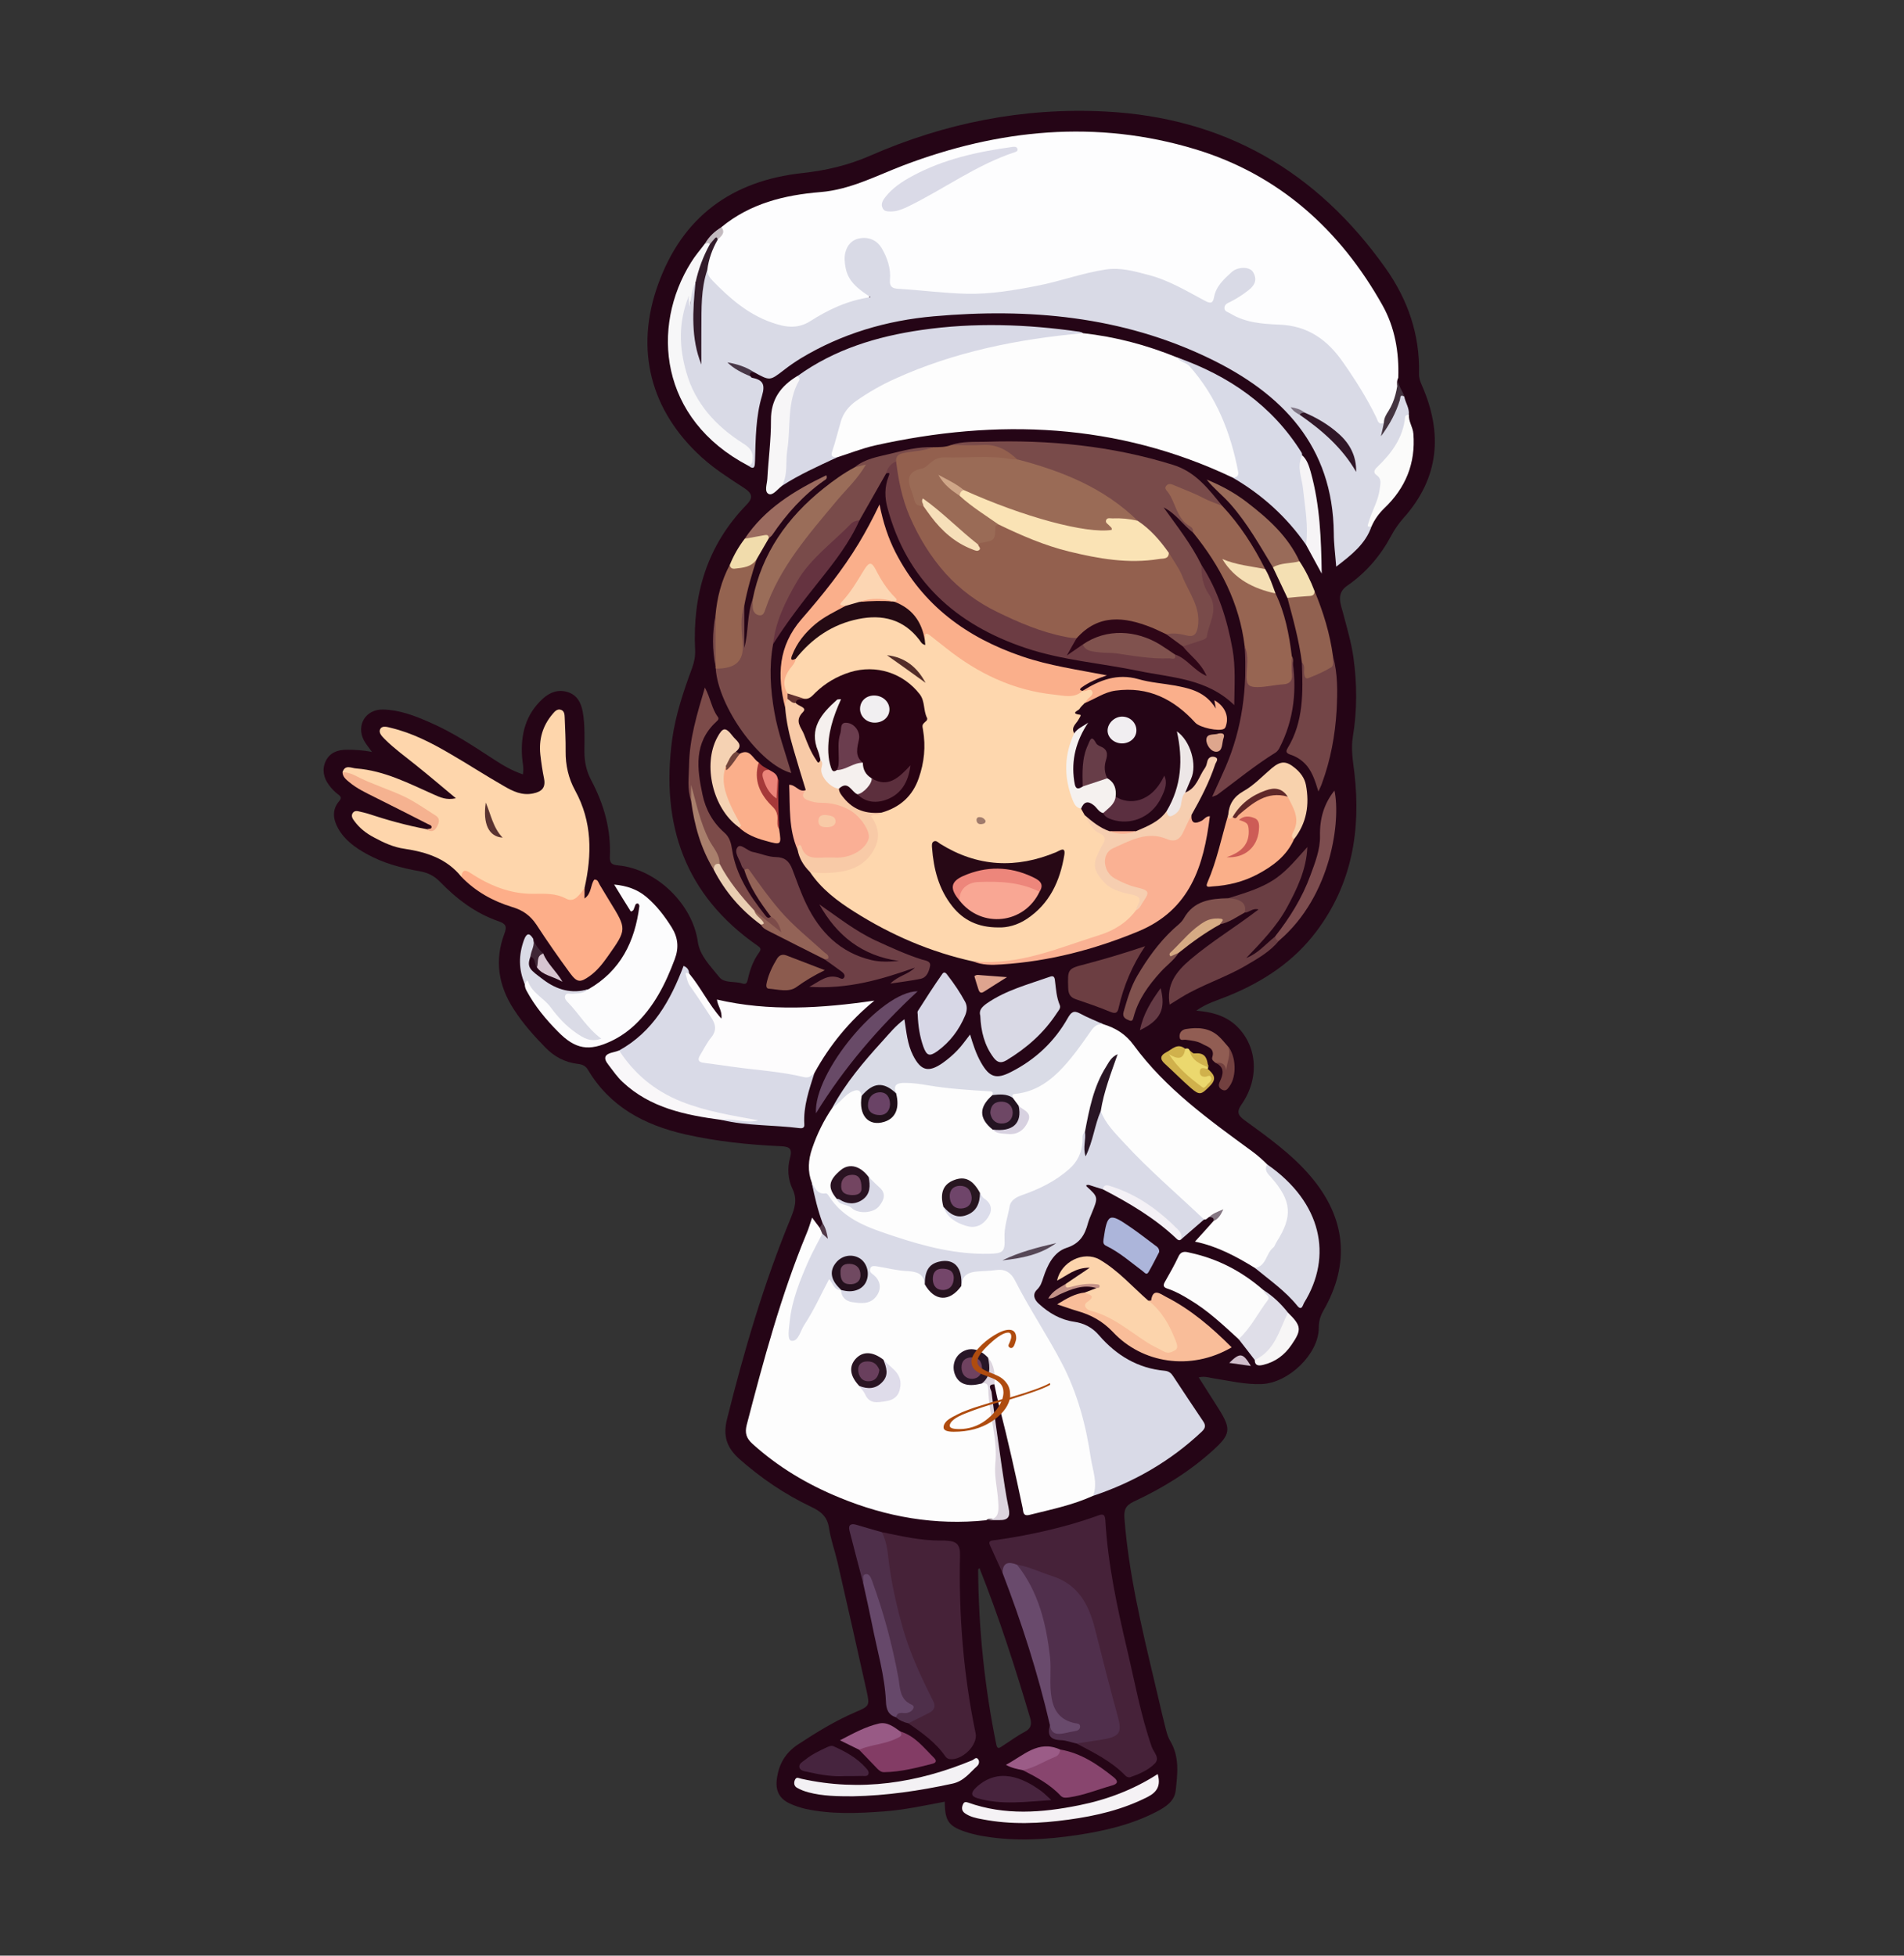 <svg xmlns="http://www.w3.org/2000/svg" xmlns:xlink="http://www.w3.org/1999/xlink" width="74" zoomAndPan="magnify" viewBox="0 0 55.5 57" height="76" preserveAspectRatio="xMidYMid meet" version="1.2"><rect x="0" y="0" width="55.5" height="57" fill="#333333" stroke="none"/><defs><clipPath id="dcb34d9f1a"><path d="M 9.367 3.129 L 42 3.129 L 42 53.676 L 9.367 53.676 Z M 9.367 3.129 "/></clipPath><clipPath id="15b15dc17a"><path d="M 20 3.129 L 41 3.129 L 41 13 L 20 13 Z M 20 3.129 "/></clipPath><clipPath id="78d5c5c627"><path d="M 9.367 20 L 18 20 L 18 27 L 9.367 27 Z M 9.367 20 "/></clipPath><clipPath id="e5c27209cc"><path d="M 28 51 L 34 51 L 34 53.676 L 28 53.676 Z M 28 51 "/></clipPath><clipPath id="4dbb5a8cf6"><path d="M 9.367 22 L 13 22 L 13 25 L 9.367 25 Z M 9.367 22 "/></clipPath><clipPath id="fccaf4ea7f"><path d="M 27.504 38.758 L 31 38.758 L 31 41.73 L 27.504 41.73 Z M 27.504 38.758 "/></clipPath></defs><g id="c9e5278dbf"><g clip-rule="nonzero" clip-path="url(#dcb34d9f1a)"><path style=" stroke:none;fill-rule:nonzero;fill:#250516;fill-opacity:1;" d="M 41.445 11.227 C 41.395 11.113 41.359 11.012 41.363 10.887 C 41.391 9.75 41.035 8.727 40.383 7.809 C 38.391 5.004 35.703 3.426 32.211 3.25 C 29.816 3.129 27.535 3.586 25.352 4.543 C 24.727 4.816 24.078 4.969 23.398 5.043 C 21.324 5.266 19.887 6.324 19.18 8.297 C 18.5 10.188 18.957 11.969 20.453 13.328 C 20.832 13.672 21.258 13.941 21.684 14.219 C 21.938 14.383 21.957 14.512 21.758 14.715 C 20.609 15.898 20.184 17.336 20.262 18.945 C 20.27 19.129 20.238 19.293 20.176 19.465 C 19.926 20.141 19.695 20.824 19.594 21.543 C 19.258 24.023 19.953 26.086 22.086 27.566 C 22.188 27.637 22.188 27.676 22.121 27.77 C 21.957 27.996 21.863 28.258 21.801 28.531 C 21.781 28.617 21.77 28.711 21.633 28.664 C 21.41 28.59 21.113 28.668 20.961 28.473 C 20.715 28.16 20.398 27.859 20.34 27.445 C 20.188 26.355 19.137 25.328 18.02 25.223 C 17.848 25.207 17.77 25.168 17.777 24.98 C 17.816 24.184 17.605 23.438 17.23 22.734 C 17.094 22.477 17.035 22.203 17.035 21.91 C 17.035 21.523 17.055 21.141 16.988 20.758 C 16.941 20.488 16.828 20.262 16.551 20.172 C 16.277 20.086 16.039 20.172 15.832 20.355 C 15.316 20.82 15.172 21.414 15.219 22.074 C 15.23 22.23 15.277 22.383 15.242 22.57 C 14.93 22.465 14.656 22.305 14.395 22.133 C 13.789 21.738 13.184 21.336 12.512 21.047 C 12.082 20.859 11.645 20.691 11.168 20.68 C 10.66 20.668 10.375 21.133 10.609 21.582 C 10.668 21.691 10.754 21.789 10.844 21.918 C 10.582 21.863 10.344 21.852 10.109 21.852 C 9.84 21.852 9.613 21.934 9.492 22.188 C 9.379 22.434 9.434 22.672 9.59 22.883 C 9.668 22.988 9.758 23.082 9.859 23.156 C 9.957 23.23 9.953 23.27 9.879 23.359 C 9.676 23.605 9.707 23.871 9.852 24.137 C 10.039 24.477 10.344 24.699 10.676 24.883 C 11.168 25.16 11.707 25.301 12.258 25.398 C 12.484 25.441 12.664 25.535 12.824 25.699 C 13.312 26.203 13.863 26.621 14.535 26.852 C 14.75 26.926 14.781 27.008 14.703 27.211 C 14.41 27.988 14.527 28.727 14.977 29.418 C 15.238 29.824 15.559 30.188 15.902 30.535 C 16.16 30.801 16.473 30.965 16.84 31.008 C 16.969 31.023 17.062 31.059 17.133 31.172 C 17.773 32.254 18.777 32.789 19.973 33.062 C 20.879 33.266 21.797 33.363 22.723 33.406 C 22.969 33.418 23.117 33.434 23.027 33.754 C 22.945 34.051 22.969 34.379 23.102 34.656 C 23.25 34.965 23.164 35.219 23.051 35.5 C 22.266 37.402 21.688 39.371 21.191 41.367 C 21.07 41.855 21.184 42.191 21.547 42.52 C 22.184 43.082 22.879 43.555 23.645 43.918 C 23.926 44.051 24.113 44.199 24.164 44.531 C 24.215 44.871 24.336 45.199 24.414 45.535 C 24.699 46.785 24.984 48.035 25.262 49.289 C 25.355 49.719 25.344 49.727 24.934 49.902 C 24.344 50.156 23.805 50.488 23.273 50.836 C 22.883 51.09 22.691 51.434 22.641 51.883 C 22.605 52.199 22.727 52.426 23.008 52.559 C 23.16 52.633 23.324 52.684 23.484 52.723 C 24.234 52.883 24.992 52.852 25.746 52.797 C 26.352 52.754 26.941 52.625 27.539 52.512 C 27.543 53.098 27.656 53.242 28.23 53.418 C 28.395 53.465 28.559 53.504 28.727 53.527 C 29.621 53.672 30.516 53.617 31.402 53.484 C 32.203 53.363 32.988 53.18 33.711 52.805 C 33.973 52.668 34.234 52.504 34.27 52.191 C 34.324 51.703 34.387 51.211 34.113 50.746 C 34.023 50.598 33.988 50.414 33.945 50.246 C 33.836 49.812 33.742 49.379 33.637 48.949 C 33.27 47.402 32.902 45.855 32.777 44.266 C 32.758 44.016 32.801 43.883 33.047 43.766 C 33.887 43.375 34.676 42.891 35.363 42.266 C 35.871 41.805 35.891 41.652 35.531 41.074 C 35.34 40.77 35.145 40.465 34.941 40.145 C 35.121 40.102 35.254 40.156 35.387 40.176 C 35.848 40.246 36.305 40.359 36.777 40.34 C 37.566 40.309 38.441 39.457 38.441 38.703 C 38.441 38.516 38.484 38.363 38.574 38.203 C 39.367 36.828 39.234 35.496 38.203 34.285 C 37.652 33.637 36.961 33.148 36.281 32.652 C 36.102 32.52 36.027 32.422 36.191 32.188 C 36.738 31.402 36.641 30.438 36.004 29.867 C 35.684 29.586 35.293 29.492 34.871 29.457 C 35.164 29.242 35.5 29.152 35.82 29.02 C 36.832 28.605 37.719 28.02 38.379 27.137 C 39.41 25.762 39.672 24.199 39.48 22.531 C 39.438 22.18 39.375 21.84 39.434 21.477 C 39.562 20.703 39.559 19.922 39.449 19.145 C 39.387 18.715 39.262 18.301 39.152 17.879 C 39.082 17.613 38.938 17.301 39.266 17.074 C 39.816 16.695 40.238 16.203 40.551 15.617 C 40.648 15.434 40.766 15.266 40.902 15.109 C 41.957 13.934 42.062 12.629 41.445 11.227 Z M 29.863 50.48 C 29.633 50.602 29.426 50.758 29.211 50.895 C 29.141 50.941 29.074 50.996 29.043 50.855 C 28.699 49.168 28.523 47.465 28.512 45.746 C 28.512 45.742 28.523 45.734 28.551 45.703 C 29.125 47.152 29.594 48.602 30.027 50.07 C 30.082 50.254 30.055 50.383 29.863 50.48 Z M 29.863 50.48 "/></g><g clip-rule="nonzero" clip-path="url(#15b15dc17a)"><path style=" stroke:none;fill-rule:nonzero;fill:#fdfdfe;fill-opacity:1;" d="M 21.027 6.621 C 21.867 5.93 22.863 5.684 23.922 5.598 C 24.781 5.527 25.539 5.125 26.324 4.824 C 29.113 3.762 31.965 3.48 34.836 4.348 C 37.277 5.086 39.062 6.695 40.297 8.895 C 40.66 9.543 40.785 10.266 40.758 11.012 C 40.715 11.094 40.715 11.188 40.738 11.266 C 40.816 11.504 40.73 11.703 40.609 11.895 C 40.523 12.035 40.48 12.195 40.383 12.332 C 40.152 12.496 40.082 12.289 40.012 12.152 C 39.766 11.68 39.473 11.23 39.188 10.781 C 39.023 10.516 38.812 10.293 38.598 10.074 C 38.34 9.812 38.027 9.652 37.652 9.613 C 37.27 9.574 36.887 9.508 36.5 9.449 C 36.262 9.414 36.035 9.34 35.828 9.219 C 35.57 9.07 35.566 8.891 35.82 8.723 C 35.977 8.617 36.148 8.535 36.293 8.41 C 36.414 8.301 36.547 8.168 36.414 8.012 C 36.285 7.855 36.105 7.91 35.961 8.02 C 35.746 8.188 35.582 8.391 35.484 8.652 C 35.379 8.934 35.309 8.953 35.035 8.816 C 34.566 8.586 34.109 8.324 33.609 8.148 C 32.91 7.902 32.215 7.887 31.5 8.098 C 30.527 8.391 29.539 8.621 28.516 8.641 C 27.906 8.652 27.301 8.633 26.699 8.543 C 26.551 8.523 26.402 8.512 26.254 8.504 C 25.918 8.492 25.863 8.438 25.848 8.098 C 25.84 7.863 25.785 7.648 25.691 7.438 C 25.562 7.148 25.305 6.992 25.062 7.059 C 24.812 7.129 24.691 7.375 24.738 7.711 C 24.781 8.016 24.945 8.238 25.188 8.418 C 25.266 8.473 25.371 8.531 25.344 8.645 C 25.316 8.758 25.207 8.785 25.109 8.805 C 24.629 8.91 24.184 9.117 23.777 9.383 C 23.328 9.672 22.883 9.652 22.41 9.473 C 21.703 9.203 21.156 8.723 20.645 8.188 C 20.562 8.102 20.539 8 20.535 7.891 C 20.555 7.559 20.676 7.262 20.828 6.977 C 20.93 6.879 20.984 6.75 21.027 6.621 Z M 21.027 6.621 "/></g><path style=" stroke:none;fill-rule:nonzero;fill:#fdfdfd;fill-opacity:1;" d="M 31.859 43.598 C 31.27 43.867 30.637 43.996 30.012 44.152 C 29.809 44.203 29.832 44.055 29.809 43.949 C 29.602 42.965 29.383 41.984 29.133 41.008 C 29.074 40.789 29.031 40.566 28.984 40.348 C 28.859 40.129 28.934 39.848 28.742 39.652 C 28.613 39.508 28.465 39.395 28.25 39.434 C 28.035 39.477 27.871 39.703 27.898 39.914 C 27.93 40.137 28.168 40.32 28.391 40.289 C 28.488 40.273 28.586 40.242 28.688 40.246 C 28.777 40.246 28.836 40.273 28.84 40.379 C 28.859 41.125 29.086 41.848 29.094 42.598 C 29.098 43.035 29.207 43.473 29.207 43.914 C 29.211 44.254 29.215 44.258 28.859 44.273 C 28.816 44.273 28.781 44.273 28.75 44.309 C 27.266 44.465 25.84 44.215 24.469 43.648 C 23.535 43.266 22.68 42.758 21.93 42.078 C 21.754 41.918 21.707 41.766 21.766 41.531 C 22.258 39.645 22.762 37.758 23.512 35.949 C 23.574 35.809 23.613 35.66 23.672 35.488 C 23.754 35.602 23.824 35.691 23.895 35.785 C 23.969 35.816 24.016 35.875 24.027 35.957 C 24.035 36.105 23.938 36.215 23.875 36.332 C 23.535 36.965 23.285 37.625 23.137 38.324 C 23.098 38.52 23.098 38.711 23.117 38.961 C 23.457 38.484 23.688 38.016 23.926 37.555 C 23.957 37.492 23.98 37.426 24.02 37.367 C 24.109 37.23 24.211 37.195 24.316 37.348 C 24.375 37.43 24.441 37.504 24.523 37.559 C 24.547 37.578 24.566 37.602 24.582 37.625 C 24.73 37.863 24.961 37.895 25.207 37.848 C 25.512 37.793 25.621 37.48 25.418 37.246 C 25.34 37.152 25.246 37.066 25.316 36.938 C 25.383 36.809 25.512 36.816 25.629 36.832 C 25.992 36.887 26.355 36.953 26.719 36.988 C 26.965 37.012 26.969 37.203 27.027 37.363 C 27.281 37.82 27.66 37.836 27.961 37.398 C 27.996 37.07 28.199 36.988 28.512 36.965 C 29.457 36.895 29.449 36.883 29.898 37.711 C 30.172 38.215 30.469 38.707 30.766 39.195 C 31.508 40.414 31.812 41.762 32 43.148 C 32.02 43.312 32.035 43.484 31.859 43.598 Z M 31.859 43.598 "/><path style=" stroke:none;fill-rule:nonzero;fill:#fed7ae;fill-opacity:1;" d="M 31.617 20.492 C 31.566 20.547 31.504 20.598 31.465 20.664 C 31.445 20.707 31.18 20.793 31.48 20.832 C 31.535 20.836 31.461 20.926 31.438 20.973 C 31.371 21.098 31.211 21.195 31.312 21.371 C 31.395 21.492 31.316 21.602 31.285 21.707 C 31.086 22.363 31.164 22.98 31.512 23.57 C 31.547 23.633 31.582 23.695 31.617 23.758 C 31.777 23.93 31.914 24.125 32.129 24.242 C 32.273 24.32 32.297 24.449 32.242 24.598 C 32.215 24.664 32.184 24.723 32.156 24.785 C 31.914 25.293 32.094 25.711 32.641 25.891 C 32.754 25.926 32.871 25.945 32.984 25.98 C 33.293 26.074 33.332 26.156 33.223 26.453 C 33.207 26.496 33.195 26.547 33.172 26.59 C 32.867 27.008 32.414 27.215 31.953 27.395 C 31.359 27.625 30.734 27.75 30.129 27.93 C 29.543 28.102 28.961 28.086 28.371 28.023 C 27.125 27.75 25.977 27.254 24.902 26.574 C 24.406 26.262 23.941 25.91 23.609 25.414 C 23.609 25.254 23.727 25.316 23.797 25.332 C 24.121 25.406 24.43 25.328 24.734 25.246 C 25.211 25.121 25.703 24.539 25.383 23.961 C 25.211 23.648 25.52 23.695 25.648 23.609 C 26.586 23.203 26.996 22.441 26.832 21.426 C 26.801 21.227 26.816 21.035 26.855 20.828 C 26.906 20.535 26.758 20.238 26.488 20.035 C 25.641 19.395 24.777 19.445 23.895 20.199 C 23.762 20.312 23.645 20.461 23.434 20.43 C 23.258 20.379 23.062 20.375 22.922 20.234 C 22.746 19.965 22.785 19.699 22.953 19.441 C 23.012 19.352 23.086 19.266 23.121 19.164 C 23.762 18.344 24.586 17.879 25.656 17.922 C 26.16 17.938 26.531 18.211 26.844 18.574 C 26.852 18.582 26.863 18.586 26.871 18.586 C 26.875 18.586 26.879 18.57 26.883 18.562 C 26.992 18.266 27.156 18.441 27.27 18.531 C 27.672 18.852 28.082 19.164 28.527 19.418 C 29.465 19.953 30.461 20.254 31.559 20.133 L 31.555 20.137 C 31.668 20.133 31.793 19.949 31.887 20.125 C 31.969 20.273 31.797 20.336 31.715 20.422 C 31.688 20.453 31.652 20.473 31.617 20.492 Z M 31.617 20.492 "/><path style=" stroke:none;fill-rule:nonzero;fill:#fdfdfd;fill-opacity:1;" d="M 36.582 36.957 C 36.043 36.625 35.488 36.324 34.832 36.188 C 35.027 35.973 35.203 35.781 35.375 35.586 C 35.43 35.543 35.441 35.48 35.461 35.41 C 35.395 35.461 35.32 35.438 35.258 35.465 C 35.199 35.488 35.172 35.559 35.098 35.543 C 34.98 35.586 34.906 35.508 34.84 35.438 C 34.066 34.629 33.156 33.953 32.457 33.074 C 32.289 32.863 32.059 32.684 32.012 32.387 C 32.055 31.91 32.227 31.469 32.359 31.086 C 31.957 31.629 31.863 32.352 31.691 33.043 C 31.684 33.074 31.664 33.102 31.664 33.129 C 31.652 34.004 31.02 34.375 30.352 34.715 C 30.316 34.734 30.281 34.75 30.242 34.758 C 29.598 34.875 29.414 35.324 29.391 35.895 C 29.387 35.961 29.387 36.031 29.383 36.102 C 29.367 36.5 29.246 36.613 28.836 36.637 C 28.121 36.68 27.438 36.488 26.75 36.336 C 26.203 36.219 25.688 36.012 25.176 35.789 C 24.793 35.621 24.441 35.398 24.188 35.055 C 24.141 34.988 24.09 34.914 24.012 34.898 C 23.781 34.844 23.711 34.668 23.664 34.473 C 23.535 34.137 23.559 33.801 23.676 33.465 C 23.82 33.043 24.016 32.648 24.266 32.281 C 24.391 32.125 24.5 31.961 24.652 31.836 C 24.887 31.637 25.047 31.668 25.184 31.922 C 25.199 31.996 25.195 32.074 25.195 32.152 C 25.199 32.48 25.324 32.609 25.633 32.605 C 25.871 32.605 26.059 32.406 26.066 32.145 C 26.074 32.039 26.027 31.934 26.027 31.828 C 25.977 31.594 26.109 31.504 26.316 31.477 C 26.406 31.465 26.496 31.457 26.582 31.469 C 27.312 31.566 28.043 31.652 28.773 31.715 C 28.871 31.723 28.98 31.734 29 31.863 C 28.992 31.934 28.945 31.988 28.906 32.043 C 28.656 32.383 28.676 32.555 28.988 32.855 C 29.168 32.996 29.371 32.996 29.574 32.934 C 29.918 32.832 29.945 32.57 29.652 32.285 C 29.574 32.199 29.504 32.109 29.461 32 C 29.418 31.871 29.496 31.82 29.609 31.805 C 30.324 31.703 30.789 31.234 31.211 30.715 C 31.406 30.477 31.574 30.219 31.754 29.969 C 31.859 29.824 31.984 29.762 32.16 29.852 C 32.52 29.961 32.816 30.145 33.043 30.457 C 33.973 31.73 35.242 32.637 36.496 33.555 C 36.656 33.672 36.801 33.801 36.938 33.938 C 37.078 34.254 37.332 34.5 37.48 34.812 C 37.695 35.258 37.719 35.668 37.402 36.082 C 37.227 36.316 37.078 36.574 36.914 36.816 C 36.836 36.934 36.754 37.055 36.582 36.957 Z M 36.582 36.957 "/><path style=" stroke:none;fill-rule:nonzero;fill:#d9dae6;fill-opacity:1;" d="M 20.617 7.867 C 20.621 8 20.684 8.094 20.781 8.191 C 21.277 8.699 21.801 9.156 22.488 9.398 C 22.871 9.535 23.242 9.602 23.621 9.359 C 24.137 9.031 24.688 8.762 25.375 8.66 C 25 8.418 24.719 8.195 24.648 7.801 C 24.621 7.652 24.605 7.504 24.641 7.363 C 24.695 7.133 24.848 6.973 25.09 6.941 C 25.344 6.906 25.566 7.008 25.699 7.23 C 25.863 7.512 25.973 7.82 25.941 8.16 C 25.926 8.352 26.004 8.41 26.199 8.418 C 26.859 8.457 27.52 8.547 28.18 8.562 C 28.871 8.578 29.559 8.461 30.238 8.328 C 30.91 8.199 31.551 7.957 32.23 7.855 C 32.668 7.789 33.059 7.906 33.457 8.008 C 34.059 8.16 34.586 8.48 35.129 8.77 C 35.285 8.852 35.355 8.844 35.387 8.668 C 35.445 8.344 35.676 8.137 35.902 7.93 C 36.078 7.77 36.418 7.766 36.52 7.922 C 36.652 8.133 36.59 8.305 36.395 8.457 C 36.23 8.586 36.059 8.699 35.871 8.793 C 35.793 8.832 35.695 8.863 35.691 8.973 C 35.691 9.086 35.797 9.094 35.871 9.141 C 36.301 9.406 36.805 9.441 37.273 9.461 C 38.133 9.488 38.707 9.918 39.156 10.57 C 39.512 11.078 39.844 11.605 40.117 12.164 C 40.16 12.25 40.172 12.402 40.34 12.32 C 40.418 12.387 40.344 12.457 40.344 12.516 C 40.465 12.215 40.633 11.926 40.746 11.609 C 40.773 11.523 40.824 11.398 40.934 11.559 C 40.965 11.738 41.086 11.891 41.066 12.082 C 40.934 12.219 41.027 12.402 40.965 12.559 C 40.828 12.93 40.621 13.246 40.352 13.527 C 40.238 13.645 40.203 13.746 40.273 13.918 C 40.391 14.211 40.246 14.492 40.16 14.773 C 40.105 14.965 39.926 15.117 39.98 15.34 C 39.805 15.852 39.402 16.168 38.949 16.516 C 38.922 16.156 38.879 15.848 38.879 15.539 C 38.852 13.004 37.383 11.469 35.238 10.438 C 32.699 9.215 29.988 8.973 27.219 9.219 C 25.844 9.34 24.543 9.723 23.352 10.438 C 23.176 10.547 23.004 10.664 22.84 10.793 C 22.438 11.102 22.441 11.102 21.98 10.848 C 21.805 10.781 21.602 10.793 21.48 10.691 C 21.598 10.754 21.758 10.828 21.875 10.969 C 21.887 10.98 21.898 11.004 21.914 11.008 C 22.227 11.07 22.316 11.188 22.211 11.539 C 22.027 12.148 22.027 12.797 22.008 13.43 C 22 13.562 22.016 13.727 21.805 13.57 C 21.887 13.289 21.797 13.121 21.535 12.949 C 20.359 12.172 19.734 11.086 19.754 9.664 C 19.754 9.395 19.82 9.137 19.887 8.879 C 19.914 8.785 19.949 8.695 20.047 8.645 C 20.164 8.691 20.082 8.801 20.129 8.863 C 20.148 8.867 20.121 8.859 20.121 8.84 C 20.121 8.695 20.066 8.547 20.117 8.402 C 20.148 8.32 20.141 8.188 20.297 8.254 C 20.387 8.391 20.352 8.539 20.336 8.684 C 20.273 9.238 20.32 9.785 20.391 10.23 C 20.301 9.578 20.305 8.828 20.445 8.082 C 20.461 7.992 20.492 7.887 20.617 7.867 Z M 20.617 7.867 "/><path style=" stroke:none;fill-rule:nonzero;fill:#d9dae7;fill-opacity:1;" d="M 23.664 34.473 C 23.762 34.621 23.82 34.82 24.07 34.781 C 24.094 34.777 24.141 34.82 24.156 34.852 C 24.602 35.562 25.359 35.797 26.086 36.039 C 26.969 36.332 27.875 36.562 28.82 36.543 C 29.234 36.535 29.301 36.488 29.281 36.086 C 29.266 35.766 29.375 35.469 29.43 35.16 C 29.465 34.965 29.645 34.883 29.816 34.824 C 30.305 34.652 30.758 34.43 31.156 34.082 C 31.418 33.855 31.531 33.59 31.555 33.266 C 31.559 33.172 31.527 33.066 31.625 32.992 C 31.773 33.195 31.703 33.391 31.641 33.59 C 31.711 33.285 31.781 32.98 31.883 32.68 C 31.922 32.562 31.93 32.422 32.086 32.383 C 32.223 32.75 32.5 33.02 32.754 33.297 C 33.484 34.094 34.312 34.797 35.098 35.543 C 34.871 35.738 34.648 35.93 34.426 36.125 C 33.953 35.508 33.363 35.039 32.625 34.77 C 32.477 34.719 32.332 34.59 32.148 34.664 C 32.016 34.625 31.883 34.582 31.75 34.539 C 31.727 34.531 31.695 34.539 31.668 34.539 C 31.668 34.555 31.664 34.57 31.668 34.574 C 32.016 34.891 32.016 34.891 31.82 35.367 C 31.781 35.461 31.742 35.551 31.715 35.645 C 31.625 35.988 31.48 36.246 31.086 36.371 C 30.711 36.496 30.531 36.875 30.414 37.23 C 30.367 37.375 30.336 37.484 30.223 37.594 C 30.09 37.727 30.145 37.879 30.285 38.004 C 30.578 38.27 30.906 38.465 31.305 38.523 C 31.598 38.566 31.84 38.688 32.039 38.922 C 32.543 39.504 33.168 39.883 33.957 39.953 C 34.07 39.965 34.141 40.023 34.195 40.109 C 34.484 40.547 34.773 40.984 35.066 41.418 C 35.148 41.535 35.145 41.617 35.035 41.723 C 34.121 42.586 33.055 43.199 31.863 43.598 C 32.004 43.223 31.852 42.863 31.797 42.5 C 31.656 41.543 31.41 40.613 30.961 39.75 C 30.531 38.922 30.004 38.145 29.582 37.312 C 29.477 37.105 29.305 36.98 29.051 37.016 C 28.922 37.031 28.793 37.043 28.664 37.047 C 28.352 37.066 28.047 37.066 28.02 37.488 C 27.945 37.422 27.949 37.328 27.934 37.242 C 27.898 37.008 27.766 36.875 27.52 36.871 C 27.285 36.867 27.121 36.961 27.062 37.199 C 27.043 37.281 27.039 37.375 26.957 37.434 C 26.926 37.121 26.727 37.062 26.445 37.047 C 26.145 37.035 25.844 36.953 25.543 36.906 C 25.477 36.898 25.395 36.887 25.367 36.973 C 25.34 37.047 25.375 37.09 25.441 37.141 C 25.672 37.312 25.711 37.57 25.535 37.793 C 25.355 38.023 25.09 37.988 24.848 37.953 C 24.672 37.93 24.52 37.816 24.516 37.598 C 24.602 37.523 24.707 37.566 24.801 37.551 C 24.992 37.52 25.148 37.43 25.188 37.234 C 25.223 37.043 25.184 36.855 24.988 36.75 C 24.816 36.656 24.641 36.68 24.496 36.816 C 24.344 36.965 24.332 37.145 24.418 37.332 C 24.461 37.418 24.543 37.488 24.52 37.598 C 24.309 37.613 24.289 37.414 24.168 37.281 C 23.926 37.738 23.719 38.199 23.441 38.621 C 23.328 38.793 23.27 39.113 23.066 39.078 C 22.938 39.055 23 38.703 23.02 38.508 C 23.086 37.887 23.32 37.312 23.57 36.746 C 23.691 36.477 23.836 36.219 23.969 35.957 C 24.09 35.926 24.062 36.047 24.109 36.09 C 24.047 35.949 23.973 35.809 23.977 35.648 C 23.836 35.266 23.742 34.871 23.664 34.473 Z M 23.664 34.473 "/><path style=" stroke:none;fill-rule:nonzero;fill:#fdfdfd;fill-opacity:1;" d="M 31.57 9.711 C 32.52 9.816 33.43 10.059 34.312 10.418 C 34.613 10.535 34.84 10.734 35.039 10.992 C 35.648 11.777 35.973 12.676 36.152 13.633 C 36.199 13.895 36.16 13.934 35.926 13.918 C 32.57 12.324 29.074 12.188 25.5 12.984 C 25.125 13.07 24.762 13.215 24.395 13.332 C 24.211 13.402 24.141 13.316 24.176 13.152 C 24.324 12.438 24.516 11.773 25.25 11.371 C 26.543 10.66 27.918 10.199 29.363 9.922 C 30.035 9.793 30.707 9.672 31.398 9.688 C 31.457 9.688 31.516 9.676 31.57 9.711 Z M 31.57 9.711 "/><g clip-rule="nonzero" clip-path="url(#78d5c5c627)"><path style=" stroke:none;fill-rule:nonzero;fill:#fed6ac;fill-opacity:1;" d="M 9.984 22.508 C 10.059 22.27 10.246 22.391 10.387 22.398 C 11.207 22.461 11.922 22.836 12.652 23.16 C 12.828 23.238 13.008 23.328 13.289 23.266 C 12.871 22.918 12.504 22.605 12.129 22.305 C 11.82 22.055 11.496 21.824 11.215 21.543 C 11.133 21.457 11.02 21.355 11.09 21.238 C 11.152 21.141 11.297 21.191 11.398 21.215 C 12.016 21.363 12.57 21.648 13.113 21.965 C 13.645 22.273 14.16 22.609 14.695 22.914 C 14.949 23.062 15.219 23.195 15.543 23.125 C 15.789 23.074 15.91 22.961 15.859 22.695 C 15.812 22.465 15.777 22.23 15.75 21.992 C 15.703 21.551 15.816 21.152 16.109 20.809 C 16.172 20.734 16.246 20.648 16.359 20.691 C 16.457 20.73 16.457 20.836 16.461 20.922 C 16.473 21.246 16.492 21.574 16.488 21.898 C 16.484 22.301 16.57 22.684 16.762 23.035 C 17.266 23.949 17.258 24.906 17.039 25.883 C 16.926 26.27 16.695 26.387 16.328 26.219 C 16.141 26.137 15.957 26.117 15.754 26.137 C 15.09 26.191 14.48 25.996 13.91 25.668 C 13.77 25.586 13.633 25.469 13.445 25.551 C 13.02 25.023 12.434 24.836 11.789 24.738 C 11.473 24.695 11.18 24.559 10.898 24.406 C 10.676 24.289 10.48 24.137 10.332 23.934 C 10.277 23.863 10.223 23.781 10.285 23.691 C 10.344 23.613 10.43 23.641 10.508 23.66 C 10.574 23.676 10.645 23.691 10.711 23.711 C 11.277 23.898 11.852 24.059 12.438 24.168 C 12.527 24.219 12.617 24.223 12.656 24.117 C 12.707 23.984 12.676 23.855 12.547 23.781 C 12.27 23.613 12.012 23.414 11.715 23.273 C 11.145 23.004 10.52 22.855 9.984 22.508 Z M 9.984 22.508 "/></g><path style=" stroke:none;fill-rule:nonzero;fill:#93604e;fill-opacity:1;" d="M 27.195 13.035 C 27.375 13.031 27.555 13.039 27.727 12.969 C 28.137 12.93 28.551 12.91 28.961 12.926 C 29.254 12.934 29.535 13.051 29.664 13.363 C 29.598 13.484 29.48 13.469 29.375 13.457 C 28.852 13.398 28.324 13.457 27.805 13.422 C 27.352 13.387 27.055 13.695 26.695 13.859 C 26.648 13.883 26.613 13.93 26.621 13.98 C 26.656 14.227 26.641 14.492 26.867 14.668 C 27.035 14.734 27.121 14.883 27.219 15.016 C 27.465 15.352 27.762 15.637 28.141 15.828 C 28.242 15.879 28.363 15.992 28.477 15.832 C 28.527 15.766 28.605 15.746 28.68 15.727 C 28.848 15.688 28.969 15.613 28.953 15.414 C 28.941 15.277 29.02 15.223 29.152 15.23 C 29.699 15.438 30.223 15.699 30.785 15.863 C 31.57 16.09 32.363 16.258 33.188 16.25 C 33.488 16.246 33.781 16.207 34.062 16.094 C 34.195 16.098 34.234 16.211 34.289 16.301 C 34.535 16.691 34.723 17.113 34.91 17.535 C 35.023 17.785 35.047 18.043 34.996 18.312 C 34.957 18.539 34.828 18.633 34.602 18.609 C 34.406 18.59 34.211 18.543 34.012 18.559 C 33.859 18.547 33.73 18.473 33.594 18.41 C 33.27 18.262 32.93 18.164 32.566 18.156 C 32.211 18.152 31.902 18.242 31.648 18.492 C 31.578 18.562 31.5 18.625 31.402 18.656 C 31.066 18.715 30.754 18.598 30.445 18.5 C 29.371 18.164 28.371 17.68 27.59 16.859 C 26.891 16.125 26.398 15.262 26.164 14.273 C 26.094 13.992 25.984 13.707 26.039 13.402 C 26.109 13.09 26.395 13.18 26.594 13.129 C 26.789 13.082 26.992 13.051 27.195 13.035 Z M 27.195 13.035 "/><path style=" stroke:none;fill-rule:nonzero;fill:#d8d9e6;fill-opacity:1;" d="M 31.57 9.711 C 29.676 9.883 27.824 10.25 26.082 11.043 C 25.684 11.223 25.305 11.441 24.949 11.691 C 24.742 11.84 24.586 12.031 24.512 12.277 C 24.426 12.57 24.355 12.867 24.258 13.156 C 24.203 13.309 24.281 13.324 24.395 13.332 C 23.844 13.59 23.289 13.836 22.781 14.168 C 22.75 13.668 22.855 13.18 22.875 12.684 C 22.887 12.461 22.914 12.234 22.93 12.008 C 22.957 11.633 23.055 11.281 23.25 10.957 C 24.328 10.18 25.562 9.805 26.863 9.617 C 28.398 9.395 29.934 9.449 31.461 9.668 C 31.5 9.676 31.535 9.695 31.57 9.711 Z M 31.57 9.711 "/><path style=" stroke:none;fill-rule:nonzero;fill:#462238;fill-opacity:1;" d="M 25.703 44.656 C 26.277 44.77 26.844 44.91 27.438 44.898 C 27.496 44.895 27.555 44.902 27.613 44.906 C 27.883 44.922 27.992 45.027 27.984 45.328 C 27.945 47.074 28.082 48.805 28.438 50.516 C 28.512 50.863 28.039 51.324 27.672 51.27 C 27.629 51.262 27.578 51.227 27.555 51.191 C 27.273 50.781 26.875 50.504 26.477 50.227 C 26.543 50.039 26.73 50.012 26.871 49.938 C 27.09 49.824 27.145 49.703 27.035 49.469 C 26.68 48.719 26.34 47.961 26.137 47.152 C 25.926 46.332 25.77 45.504 25.703 44.656 Z M 25.703 44.656 "/><path style=" stroke:none;fill-rule:nonzero;fill:#d9dae7;fill-opacity:1;" d="M 23.738 31.277 C 23.586 31.762 23.414 32.242 23.445 32.766 C 23.453 32.848 23.418 32.891 23.324 32.883 C 22.562 32.785 21.785 32.82 21.031 32.641 C 21.141 32.5 21.297 32.555 21.418 32.586 C 21.594 32.629 21.77 32.629 21.949 32.641 C 21.102 32.602 20.293 32.414 19.523 32.066 C 19.035 31.844 18.648 31.484 18.285 31.109 C 18.16 30.977 18.035 30.824 18.047 30.617 C 19.035 30.07 19.543 29.164 19.926 28.152 C 20.031 28.195 20.082 28.266 20.086 28.371 C 20.051 28.512 20.148 28.609 20.215 28.715 C 20.402 29.004 20.582 29.297 20.781 29.578 C 20.957 29.824 20.957 30.051 20.789 30.312 C 20.391 30.922 20.375 30.871 21.09 30.969 C 21.855 31.074 22.629 31.141 23.391 31.277 C 23.512 31.301 23.625 31.23 23.738 31.277 Z M 23.738 31.277 "/><path style=" stroke:none;fill-rule:nonzero;fill:#462239;fill-opacity:1;" d="M 29.223 45.844 C 29.102 45.578 28.98 45.312 28.859 45.043 C 28.797 44.906 28.891 44.902 28.984 44.891 C 29.742 44.789 30.488 44.633 31.223 44.426 C 31.477 44.352 31.734 44.27 31.984 44.18 C 32.125 44.125 32.207 44.113 32.219 44.301 C 32.293 45.578 32.559 46.824 32.852 48.066 C 33.078 49.023 33.25 49.988 33.574 50.918 C 33.629 51.074 33.824 51.238 33.66 51.402 C 33.465 51.598 33.199 51.711 32.938 51.801 C 32.902 51.812 32.832 51.785 32.805 51.754 C 32.398 51.332 31.883 51.082 31.379 50.816 C 31.449 50.684 31.586 50.68 31.715 50.664 C 31.891 50.648 32.066 50.613 32.242 50.578 C 32.473 50.531 32.57 50.398 32.516 50.172 C 32.23 49.074 31.996 47.965 31.609 46.895 C 31.496 46.578 31.289 46.355 30.996 46.203 C 30.57 45.98 30.121 45.824 29.66 45.699 C 29.469 45.613 29.336 45.703 29.223 45.844 Z M 29.223 45.844 "/><path style=" stroke:none;fill-rule:nonzero;fill:#794b4a;fill-opacity:1;" d="M 29.648 13.387 C 29.367 13.121 29.055 12.945 28.648 12.969 C 28.344 12.988 28.035 12.969 27.727 12.969 C 28.051 12.859 28.395 12.883 28.727 12.875 C 30.578 12.816 32.402 12.992 34.188 13.547 C 34.852 13.75 35.227 14.254 35.629 14.746 C 35.438 14.828 35.289 14.707 35.129 14.641 C 34.809 14.5 34.488 14.352 34.102 14.207 C 34.312 14.586 34.355 14.984 34.691 15.227 C 34.777 15.289 34.883 15.391 34.781 15.527 C 34.48 15.297 34.273 14.965 33.918 14.789 C 34.309 15.336 34.727 15.863 35.023 16.469 C 35.141 16.805 35.273 17.129 35.398 17.457 C 35.562 17.867 35.418 18.285 35.199 18.633 C 35.078 18.832 34.77 18.844 34.527 18.898 C 34.285 18.848 34.074 18.75 34 18.488 C 34.195 18.438 34.387 18.473 34.582 18.52 C 34.781 18.57 34.871 18.512 34.914 18.281 C 35.016 17.703 34.652 17.277 34.465 16.797 C 34.367 16.555 34.203 16.34 34.07 16.109 C 33.969 16.148 33.934 16.059 33.891 16 C 33.66 15.707 33.383 15.457 33.102 15.215 C 32.309 14.488 31.371 14.008 30.352 13.68 C 30.109 13.602 29.844 13.578 29.648 13.387 Z M 29.648 13.387 "/><path style=" stroke:none;fill-rule:nonzero;fill:#6c3c43;fill-opacity:1;" d="M 34.48 18.84 C 34.676 18.777 34.871 18.715 35.066 18.648 C 35.109 18.633 35.172 18.598 35.176 18.566 C 35.23 18.152 35.547 17.766 35.23 17.309 C 35.07 17.078 35.008 16.77 35.023 16.469 C 35.508 17.219 35.77 18.051 35.926 18.918 C 36.02 19.445 35.984 19.969 35.977 20.551 C 35.176 19.77 34.145 19.754 33.191 19.555 C 32.094 19.328 30.969 19.246 29.898 18.887 C 27.855 18.203 26.43 16.914 25.867 14.793 C 25.785 14.492 25.785 14.191 25.898 13.895 C 25.93 13.816 25.953 13.75 25.824 13.805 C 25.797 13.543 25.871 13.453 26.121 13.445 C 26.188 13.996 26.293 14.527 26.516 15.051 C 26.781 15.664 27.129 16.23 27.566 16.719 C 27.98 17.176 28.488 17.555 29.059 17.832 C 29.699 18.145 30.352 18.426 31.059 18.562 C 31.168 18.586 31.273 18.598 31.383 18.598 C 31.395 18.762 31.395 18.762 31.305 18.895 C 31.387 18.809 31.473 18.711 31.621 18.777 C 32.133 18.996 32.688 18.941 33.219 19.027 C 33.547 19.086 33.879 19.152 34.215 19.051 C 34.398 18.988 34.508 19.125 34.633 19.211 C 34.754 19.297 34.859 19.398 34.961 19.492 C 34.852 19.25 34.516 19.152 34.48 18.84 Z M 34.48 18.84 "/><path style=" stroke:none;fill-rule:nonzero;fill:#faaf8b;fill-opacity:1;" d="M 23.195 19.199 C 23.18 19.32 23.094 19.406 23.023 19.496 C 22.859 19.727 22.797 19.957 22.957 20.211 C 22.996 20.262 23.016 20.316 23.008 20.383 C 22.984 20.473 22.98 20.57 22.887 20.621 C 22.648 19.691 22.684 18.832 23.363 18.047 C 23.973 17.348 24.559 16.621 25.039 15.824 C 25.242 15.484 25.43 15.137 25.637 14.703 C 25.746 15.242 25.891 15.684 26.105 16.102 C 26.895 17.641 28.176 18.582 29.797 19.133 C 30.582 19.402 31.398 19.516 32.266 19.684 C 31.973 19.781 31.738 19.887 31.531 20.035 C 31.453 20.094 31.477 20.121 31.559 20.137 C 31.312 20.367 31.004 20.273 30.734 20.246 C 29.539 20.125 28.5 19.625 27.57 18.883 C 27.422 18.766 27.273 18.652 27.129 18.535 C 26.93 18.375 26.965 18.547 26.957 18.652 C 26.848 18.688 26.832 18.598 26.824 18.543 C 26.758 18.113 26.504 17.84 26.125 17.656 C 26.09 17.641 26.062 17.609 26.047 17.574 C 25.879 17.25 25.602 16.996 25.453 16.66 C 25.41 16.562 25.32 16.57 25.27 16.656 C 25.066 16.98 24.848 17.297 24.621 17.605 C 24.613 17.613 24.633 17.641 24.645 17.66 C 24.605 17.836 24.441 17.859 24.316 17.926 C 23.867 18.164 23.504 18.488 23.262 18.938 C 23.219 19.012 23.117 19.086 23.195 19.199 Z M 23.195 19.199 "/><path style=" stroke:none;fill-rule:nonzero;fill:#794b4a;fill-opacity:1;" d="M 26.121 13.449 C 25.957 13.516 25.867 13.641 25.824 13.809 C 25.566 14.262 25.309 14.715 25.051 15.168 C 24.637 15.52 24.273 15.922 23.875 16.289 C 23.352 16.77 23.059 17.391 22.812 18.039 C 22.723 18.281 22.602 18.52 22.535 18.773 C 22.414 19.438 22.457 20.098 22.574 20.762 C 22.68 21.363 22.891 21.934 23.066 22.531 C 22.141 22.281 20.938 20.602 20.863 19.488 C 20.902 19.453 20.938 19.426 20.984 19.406 C 21.535 19.191 21.535 19.191 21.535 18.602 C 21.535 18.375 21.527 18.152 21.543 17.926 C 21.551 17.816 21.531 17.68 21.695 17.652 C 21.695 18.062 21.695 18.473 21.695 18.883 C 21.824 18.414 21.77 17.93 21.938 17.473 C 21.945 17.477 21.953 17.484 21.961 17.488 C 22.047 17.57 21.992 17.777 22.125 17.777 C 22.293 17.777 22.281 17.574 22.328 17.457 C 22.758 16.363 23.531 15.496 24.27 14.605 C 24.539 14.277 24.82 13.961 25.102 13.645 C 25.141 13.637 25.082 13.59 25.102 13.625 C 25.105 13.633 25.098 13.637 25.078 13.645 C 25.02 13.668 24.965 13.672 24.918 13.617 C 25.211 13.371 25.582 13.316 25.934 13.23 C 26.348 13.129 26.762 13.016 27.195 13.035 C 26.922 13.148 26.625 13.145 26.344 13.203 C 26.188 13.234 26.113 13.293 26.121 13.449 Z M 26.121 13.449 "/><path style=" stroke:none;fill-rule:nonzero;fill:#fdfcfd;fill-opacity:1;" d="M 23.738 31.277 C 23.652 31.34 23.602 31.43 23.441 31.395 C 22.762 31.23 22.059 31.191 21.363 31.094 C 21.078 31.055 20.797 31.012 20.512 30.977 C 20.348 30.957 20.332 30.879 20.406 30.758 C 20.512 30.582 20.605 30.391 20.734 30.234 C 20.906 30.023 20.855 29.836 20.723 29.645 C 20.52 29.34 20.324 29.031 20.113 28.738 C 20.039 28.637 20.023 28.52 19.992 28.41 C 19.969 28.316 20.047 28.371 20.086 28.371 C 20.426 28.777 20.652 29.266 21.027 29.688 C 21.062 29.469 20.922 29.328 20.898 29.133 C 22.426 29.488 23.953 29.387 25.488 29.164 C 24.762 29.758 24.184 30.461 23.738 31.277 Z M 23.738 31.277 "/><path style=" stroke:none;fill-rule:nonzero;fill:#502f4c;fill-opacity:1;" d="M 29.645 45.605 C 30 45.664 30.324 45.824 30.664 45.934 C 31.418 46.172 31.734 46.754 31.914 47.461 C 32.129 48.316 32.348 49.176 32.582 50.027 C 32.707 50.488 32.645 50.609 32.168 50.695 C 31.906 50.738 31.641 50.777 31.379 50.816 C 31.227 50.785 31.078 50.723 30.926 50.719 C 30.605 50.711 30.523 50.566 30.605 50.285 C 30.809 50.414 31.02 50.488 31.281 50.328 C 30.523 50.07 30.512 49.449 30.523 48.828 C 30.543 47.746 30.266 46.746 29.711 45.82 C 29.668 45.754 29.609 45.695 29.645 45.605 Z M 29.645 45.605 "/><path style=" stroke:none;fill-rule:nonzero;fill:#fcfcfd;fill-opacity:1;" d="M 17.152 28.832 C 18.094 28.293 18.508 27.438 18.637 26.41 C 18.641 26.387 18.617 26.359 18.605 26.336 C 18.508 26.32 18.52 26.402 18.492 26.449 C 18.473 26.488 18.48 26.547 18.387 26.566 C 18.234 26.324 18.078 26.07 17.902 25.781 C 18.281 25.816 18.582 25.926 18.84 26.141 C 19.141 26.395 19.371 26.699 19.578 27.027 C 19.766 27.328 19.793 27.625 19.668 27.957 C 19.398 28.68 19.062 29.352 18.488 29.887 C 18.289 30.07 18.07 30.223 17.824 30.34 C 17.168 30.652 16.773 30.586 16.266 30.07 C 15.91 29.711 15.59 29.324 15.348 28.875 C 15.312 28.809 15.297 28.75 15.297 28.68 C 15.273 28.621 15.262 28.562 15.336 28.531 C 15.418 28.5 15.457 28.566 15.504 28.621 C 15.84 29.035 16.215 29.41 16.578 29.801 C 16.762 29.996 16.969 30.164 17.293 30.219 C 17.035 29.934 16.82 29.66 16.598 29.395 C 16.547 29.332 16.492 29.277 16.453 29.207 C 16.355 29.02 16.398 28.938 16.613 28.938 C 16.801 28.934 16.977 28.891 17.152 28.832 Z M 17.152 28.832 "/><path style=" stroke:none;fill-rule:nonzero;fill:#976552;fill-opacity:1;" d="M 34.781 15.527 C 34.789 15.453 34.758 15.379 34.699 15.348 C 34.27 15.117 34.281 14.605 33.996 14.285 C 33.961 14.242 33.961 14.195 34 14.152 C 34.055 14.094 34.121 14.102 34.191 14.129 C 34.488 14.258 34.797 14.367 35.086 14.52 C 35.262 14.613 35.449 14.668 35.629 14.746 C 36.141 15.293 36.543 15.918 36.879 16.586 C 36.496 16.68 36.145 16.535 35.75 16.406 C 36.027 16.684 36.293 16.898 36.621 17.027 C 36.812 17.105 37.012 17.172 37.18 17.297 C 37.461 17.875 37.578 18.496 37.656 19.129 C 37.699 19.191 37.695 19.266 37.684 19.328 C 37.641 19.551 37.82 19.855 37.559 19.977 C 37.215 20.141 36.828 20.172 36.449 20.09 C 36.312 20.062 36.312 19.945 36.309 19.832 C 36.297 19.5 36.352 19.164 36.281 18.836 C 36.129 17.578 35.57 16.5 34.781 15.527 Z M 34.781 15.527 "/><path style=" stroke:none;fill-rule:nonzero;fill:#d9dbe6;fill-opacity:1;" d="M 25.117 31.941 C 25.086 31.781 25.012 31.738 24.852 31.809 C 24.609 31.914 24.488 32.152 24.266 32.277 C 24.652 31.562 25.176 30.945 25.723 30.344 C 25.918 30.129 26.102 29.898 26.363 29.707 C 26.422 30.078 26.449 30.434 26.613 30.758 C 26.84 31.207 27.062 31.273 27.484 30.977 C 27.637 30.867 27.781 30.746 27.91 30.609 C 28.039 30.477 28.145 30.32 28.277 30.152 C 28.363 30.441 28.453 30.719 28.598 30.973 C 28.84 31.395 29.035 31.469 29.473 31.242 C 30.18 30.883 30.738 30.359 31.125 29.672 C 31.223 29.5 31.297 29.438 31.488 29.543 C 31.703 29.66 31.934 29.75 32.16 29.852 C 31.992 29.832 31.895 29.91 31.801 30.047 C 31.508 30.465 31.219 30.883 30.852 31.246 C 30.492 31.598 30.086 31.836 29.586 31.883 C 29.469 31.895 29.527 31.953 29.52 31.996 C 29.316 32.023 29.109 32.07 28.93 31.918 C 28.953 31.844 28.938 31.812 28.852 31.809 C 28.25 31.77 27.648 31.734 27.051 31.633 C 26.828 31.594 26.605 31.562 26.375 31.562 C 26.141 31.562 26.027 31.621 26.121 31.867 C 25.77 31.684 25.438 31.727 25.117 31.941 Z M 25.117 31.941 "/><path style=" stroke:none;fill-rule:nonzero;fill:#d8dae7;fill-opacity:1;" d="M 35.926 13.918 C 36.043 13.918 36.117 13.879 36.09 13.742 C 35.871 12.602 35.457 11.555 34.672 10.672 C 34.566 10.555 34.395 10.555 34.312 10.418 C 35.82 10.953 37.078 11.812 37.938 13.188 C 37.953 13.207 37.953 13.242 37.957 13.27 C 38.031 13.988 38.184 14.699 38.203 15.426 C 38.207 15.594 38.234 15.762 38.07 15.879 C 37.504 15.066 36.785 14.414 35.926 13.918 Z M 35.926 13.918 "/><path style=" stroke:none;fill-rule:nonzero;fill:#fab193;fill-opacity:1;" d="M 28.371 28.023 C 28.383 28.023 28.391 28.02 28.402 28.02 C 29.699 28.148 30.859 27.625 32.047 27.254 C 32.457 27.129 32.844 26.895 33.113 26.531 C 33.125 26.516 33.137 26.5 33.148 26.484 C 33.402 26.055 33.402 26.055 32.918 25.895 C 32.766 25.844 32.625 25.773 32.484 25.699 C 32.266 25.578 32.125 25.406 32.141 25.152 C 32.156 24.887 32.273 24.668 32.535 24.574 C 33.027 24.402 33.508 24.145 34.062 24.359 C 34.246 24.434 34.34 24.293 34.441 24.156 C 34.539 24.023 34.508 23.793 34.73 23.754 C 34.715 24.004 34.84 24.02 35.027 23.922 C 35.102 23.883 35.148 23.789 35.266 23.789 C 35.09 25.234 34.695 26.52 33.176 27.148 C 31.898 27.676 30.578 28.02 29.195 28.109 C 28.918 28.129 28.637 28.133 28.371 28.023 Z M 28.371 28.023 "/><path style=" stroke:none;fill-rule:nonzero;fill:#6e4046;fill-opacity:1;" d="M 21.695 25.352 C 21.668 25.312 21.629 25.277 21.617 25.234 C 21.566 25.047 21.375 24.84 21.504 24.688 C 21.594 24.578 21.785 24.801 21.945 24.832 C 22.172 24.875 22.391 24.977 22.613 24.98 C 22.883 24.984 23.008 25.109 23.094 25.332 C 23.223 25.672 23.344 26.02 23.5 26.344 C 23.895 27.164 24.492 27.77 25.41 27.984 C 25.66 28.043 25.93 28.031 26.203 28.008 C 25.125 27.859 24.391 27.266 23.883 26.359 C 24.418 26.727 24.926 27.133 25.52 27.41 C 25.961 27.613 26.402 27.816 26.867 27.965 C 26.973 27.996 27.145 28.008 27.109 28.164 C 27.078 28.309 27.02 28.488 26.84 28.527 C 26.562 28.586 26.281 28.617 25.953 28.668 C 26.18 28.438 26.469 28.406 26.668 28.203 C 25.695 28.547 24.719 28.836 23.59 28.762 C 23.898 28.598 24.113 28.387 24.441 28.492 C 24.492 28.512 24.562 28.559 24.602 28.496 C 24.648 28.422 24.586 28.359 24.535 28.32 C 24.367 28.195 24.199 28.078 24.031 27.957 C 24.039 27.902 24.023 27.863 23.98 27.828 C 23.133 27.133 22.371 26.359 21.789 25.422 C 21.77 25.387 21.738 25.363 21.695 25.352 Z M 21.695 25.352 "/><path style=" stroke:none;fill-rule:nonzero;fill:#fdae89;fill-opacity:1;" d="M 13.445 25.551 C 13.473 25.375 13.535 25.328 13.703 25.438 C 14.258 25.805 14.863 26.055 15.535 26.051 C 15.875 26.051 16.184 26.023 16.508 26.195 C 16.75 26.32 16.902 26.062 17.039 25.883 C 17.039 25.973 17.039 26.059 17.039 26.188 C 17.254 26.035 17.203 25.793 17.324 25.637 C 17.43 25.629 17.441 25.723 17.48 25.785 C 17.578 25.941 17.668 26.105 17.77 26.266 C 18.273 27.082 18.277 27.082 17.719 27.871 C 17.57 28.082 17.414 28.285 17.199 28.441 C 16.914 28.645 16.824 28.645 16.613 28.359 C 16.273 27.895 15.945 27.426 15.633 26.945 C 15.457 26.684 15.238 26.527 14.934 26.438 C 14.371 26.266 13.859 25.984 13.445 25.551 Z M 13.445 25.551 "/><path style=" stroke:none;fill-rule:nonzero;fill:#6a3e43;fill-opacity:1;" d="M 35.801 26.18 C 36.289 26.027 36.781 25.891 37.211 25.586 C 37.562 25.332 37.82 25.004 38.109 24.688 C 38.082 25.34 37.809 25.906 37.508 26.461 C 37.203 27.016 36.762 27.465 36.328 27.922 C 36.672 27.789 36.898 27.512 37.172 27.293 C 37.238 27.309 37.258 27.367 37.281 27.418 C 37.027 27.73 36.684 27.926 36.344 28.125 C 35.73 28.492 35.035 28.699 34.426 29.074 C 34.32 29.141 34.215 29.207 34.094 29.281 C 33.992 28.695 34.285 28.316 34.699 27.965 C 35.316 27.441 36.012 27.023 36.684 26.508 C 36.508 26.457 36.41 26.602 36.281 26.598 C 36.211 26.355 35.969 26.305 35.801 26.18 Z M 35.801 26.18 "/><path style=" stroke:none;fill-rule:nonzero;fill:#fcfcfc;fill-opacity:1;" d="M 36.105 39.031 C 35.652 38.617 35.207 38.195 34.676 37.879 C 34.473 37.754 34.266 37.637 34.039 37.562 C 33.906 37.52 33.895 37.465 33.961 37.352 C 34.098 37.113 34.234 36.871 34.352 36.621 C 34.438 36.441 34.57 36.484 34.703 36.516 C 35.504 36.691 36.207 37.059 36.824 37.598 C 37.09 37.848 37.09 37.848 36.883 38.148 C 36.703 38.41 36.535 38.68 36.332 38.922 C 36.277 38.988 36.238 39.113 36.105 39.031 Z M 36.105 39.031 "/><path style=" stroke:none;fill-rule:nonzero;fill:#faaf89;fill-opacity:1;" d="M 37.719 24.461 C 37.508 24.945 37.102 25.246 36.652 25.484 C 36.246 25.699 35.801 25.809 35.34 25.836 C 35.262 25.84 35.121 25.891 35.195 25.723 C 35.473 25.086 35.605 24.41 35.801 23.75 C 35.828 23.836 35.871 23.801 35.918 23.766 C 36.035 23.742 36.109 23.664 36.184 23.586 C 36.402 23.359 36.68 23.234 36.965 23.117 C 37.18 23.031 37.367 23.125 37.566 23.184 C 37.848 23.473 37.934 23.914 37.785 24.258 C 37.758 24.32 37.66 24.371 37.719 24.461 Z M 37.719 24.461 "/><path style=" stroke:none;fill-rule:nonzero;fill:#4e2f4a;fill-opacity:1;" d="M 25.703 44.656 C 25.879 44.984 25.879 45.355 25.934 45.711 C 26.023 46.312 26.16 46.906 26.328 47.492 C 26.539 48.219 26.863 48.906 27.203 49.582 C 27.285 49.746 27.227 49.848 27.086 49.922 C 26.887 50.027 26.68 50.125 26.477 50.227 C 26.344 50.199 26.223 50.145 26.121 50.055 C 26.051 49.766 26.367 49.91 26.438 49.75 C 26.18 49.492 26.137 49.133 26.066 48.781 C 25.898 47.93 25.703 47.086 25.387 46.277 C 25.352 46.184 25.348 46.004 25.16 46.141 C 25.027 45.633 24.891 45.121 24.762 44.613 C 24.719 44.438 24.809 44.398 24.961 44.441 C 25.207 44.516 25.457 44.586 25.703 44.656 Z M 25.703 44.656 "/><path style=" stroke:none;fill-rule:nonzero;fill:#734247;fill-opacity:1;" d="M 36.281 18.836 C 36.414 19.125 36.336 19.434 36.336 19.73 C 36.336 19.969 36.418 20.027 36.645 20.027 C 36.906 20.027 37.152 19.961 37.41 19.945 C 37.57 19.938 37.68 19.855 37.66 19.66 C 37.641 19.484 37.656 19.305 37.656 19.129 C 37.816 20.066 37.73 20.969 37.285 21.82 C 37.262 21.859 37.227 21.902 37.188 21.93 C 36.59 22.301 36.047 22.746 35.484 23.164 C 35.457 23.184 35.418 23.191 35.332 23.223 C 35.477 22.906 35.605 22.633 35.723 22.359 C 36.211 21.23 36.359 20.051 36.281 18.836 Z M 36.281 18.836 "/><path style=" stroke:none;fill-rule:nonzero;fill:#fcd4ac;fill-opacity:1;" d="M 31.07 37.418 C 31.281 37.277 31.488 37.133 31.766 36.949 C 31.344 36.941 31.105 37.18 30.812 37.324 C 30.93 36.77 31.59 36.449 32.051 36.711 C 32.594 37.027 33.004 37.5 33.473 37.91 C 34.039 38.133 34.207 38.652 34.363 39.156 C 34.445 39.422 34.168 39.57 33.863 39.449 C 33.48 39.293 33.145 39.062 32.824 38.816 C 32.539 38.598 32.219 38.449 31.891 38.316 C 31.68 38.234 31.492 38.148 31.633 37.871 C 31.664 37.805 31.594 37.738 31.621 37.672 C 31.734 37.629 31.848 37.586 31.961 37.543 C 31.855 37.383 31.695 37.465 31.566 37.48 C 31.422 37.5 31.277 37.535 31.133 37.566 C 30.953 37.598 31.02 37.496 31.07 37.418 Z M 31.07 37.418 "/><path style=" stroke:none;fill-rule:nonzero;fill:#d9d9e5;fill-opacity:1;" d="M 28.574 29.605 C 28.527 29.445 28.625 29.344 28.77 29.242 C 29.324 28.859 29.973 28.691 30.602 28.469 C 30.707 28.43 30.738 28.473 30.75 28.57 C 30.781 28.816 30.793 29.062 30.891 29.293 C 30.93 29.387 30.848 29.461 30.801 29.535 C 30.426 30.109 29.926 30.547 29.34 30.902 C 29.168 31.004 29.066 30.961 28.961 30.824 C 28.695 30.469 28.594 30.062 28.574 29.605 Z M 28.574 29.605 "/><path style=" stroke:none;fill-rule:nonzero;fill:#dbdce7;fill-opacity:1;" d="M 36.582 36.957 C 36.914 36.902 36.902 36.535 37.109 36.367 C 37.16 36.328 37.176 36.25 37.215 36.191 C 37.688 35.449 37.652 35 37.059 34.324 C 36.961 34.215 36.836 34.109 36.938 33.938 C 38.535 35.047 38.852 36.617 38.012 37.973 C 37.977 38.035 37.945 38.219 37.816 38.059 C 37.465 37.625 37.008 37.309 36.582 36.957 Z M 36.582 36.957 "/><path style=" stroke:none;fill-rule:nonzero;fill:#f9bd99;fill-opacity:1;" d="M 31.621 37.672 C 31.734 37.738 31.977 37.754 31.691 37.949 C 31.555 38.043 31.664 38.172 31.793 38.203 C 32.426 38.363 32.906 38.785 33.434 39.125 C 33.59 39.227 33.766 39.301 33.926 39.391 C 34.051 39.461 34.172 39.406 34.262 39.348 C 34.352 39.289 34.305 39.172 34.27 39.078 C 34.094 38.625 33.867 38.211 33.473 37.906 C 33.5 37.906 33.555 37.91 33.555 37.902 C 33.605 37.527 33.832 37.715 33.98 37.793 C 34.711 38.164 35.324 38.691 35.902 39.27 C 34.703 39.969 33.289 39.734 32.438 38.82 C 32.141 38.508 31.805 38.324 31.406 38.211 C 31.23 38.16 31.055 38.094 30.816 38.016 C 31.105 37.836 31.34 37.703 31.621 37.672 Z M 31.621 37.672 "/><path style=" stroke:none;fill-rule:nonzero;fill:#734547;fill-opacity:1;" d="M 38.855 19.125 C 39 19.645 38.988 20.176 38.961 20.707 C 38.918 21.434 38.785 22.152 38.531 22.84 C 38.512 22.902 38.48 22.957 38.43 23.07 C 38.34 22.773 38.262 22.531 38.102 22.328 C 37.973 22.172 37.809 22.059 37.617 21.996 C 37.508 21.957 37.465 21.918 37.531 21.809 C 38.004 21.031 37.98 20.172 37.949 19.312 C 38.055 19.281 38.074 19.367 38.082 19.422 C 38.109 19.68 38.238 19.617 38.41 19.555 C 38.629 19.473 38.75 19.312 38.855 19.125 Z M 38.855 19.125 "/><path style=" stroke:none;fill-rule:nonzero;fill:#faaf95;fill-opacity:1;" d="M 23.25 24.77 C 22.984 24.164 23.031 23.523 23.004 22.875 C 23.191 22.863 23.289 23.109 23.488 23.027 C 23.562 23.254 23.746 23.297 23.953 23.305 C 24.395 23.324 24.793 23.453 25.105 23.777 C 25.574 24.258 25.457 24.789 24.816 25.012 C 24.434 25.145 24.031 25.094 23.637 25.062 C 23.441 25.051 23.406 24.832 23.25 24.77 Z M 23.25 24.77 "/><path style=" stroke:none;fill-rule:nonzero;fill:#f8caa7;fill-opacity:1;" d="M 23.25 24.77 C 23.254 24.73 23.246 24.68 23.27 24.656 C 23.328 24.59 23.359 24.664 23.367 24.699 C 23.465 25.004 23.707 25.012 23.969 24.996 C 24.117 24.988 24.266 24.996 24.414 24.996 C 24.836 24.992 25.23 24.75 25.32 24.445 C 25.379 24.238 25.094 23.805 24.785 23.621 C 24.523 23.469 24.238 23.398 23.938 23.398 C 23.805 23.398 23.68 23.375 23.559 23.328 C 23.383 23.266 23.359 23.164 23.488 23.027 C 23.363 22.621 23.238 22.215 23.121 21.809 C 23.008 21.422 22.918 21.027 22.887 20.621 C 22.91 20.539 22.871 20.438 22.957 20.371 C 23.062 20.328 23.141 20.41 23.23 20.43 C 23.469 20.527 23.555 20.68 23.422 20.918 C 23.395 20.961 23.355 21.016 23.379 21.055 C 23.57 21.41 23.617 21.848 23.945 22.133 C 24.004 22.164 24.035 22.219 24.031 22.273 C 23.992 22.637 24.227 22.816 24.492 22.977 C 24.621 23.109 24.711 23.273 24.863 23.387 C 25.031 23.516 25.207 23.609 25.426 23.605 C 25.523 23.602 25.625 23.598 25.699 23.684 C 25.629 23.801 25.492 23.715 25.387 23.785 C 25.613 24.09 25.664 24.422 25.477 24.762 C 25.266 25.148 24.922 25.348 24.48 25.41 C 24.188 25.453 23.898 25.461 23.609 25.414 C 23.426 25.234 23.297 25.023 23.25 24.77 Z M 23.25 24.77 "/><path style=" stroke:none;fill-rule:nonzero;fill:#f7f7f8;fill-opacity:1;" d="M 20.27 8.238 C 20.152 8.453 20.16 8.699 20.094 8.934 C 20.09 8.859 20.082 8.789 20.07 8.645 C 19.766 9.422 19.801 10.141 20.008 10.859 C 20.266 11.766 20.875 12.422 21.645 12.914 C 21.891 13.066 21.965 13.188 21.934 13.434 C 21.926 13.52 21.879 13.555 21.805 13.57 C 19.223 12.215 18.961 9.535 20.145 7.645 C 20.262 7.453 20.414 7.281 20.547 7.102 C 20.613 7.051 20.68 7 20.727 7.117 C 20.602 7.5 20.523 7.906 20.27 8.238 Z M 20.27 8.238 "/><path style=" stroke:none;fill-rule:nonzero;fill:#9a6d59;fill-opacity:1;" d="M 24.918 13.617 C 25.008 13.598 25.102 13.574 25.242 13.539 C 24.996 13.965 24.668 14.262 24.387 14.598 C 23.574 15.574 22.727 16.531 22.309 17.762 C 22.277 17.848 22.254 17.945 22.137 17.934 C 22.016 17.918 21.953 17.828 21.941 17.707 C 21.938 17.629 21.938 17.551 21.938 17.473 C 22.207 16.125 22.949 15.078 24.012 14.23 C 24.297 14.004 24.594 13.789 24.918 13.617 Z M 24.918 13.617 "/><path style=" stroke:none;fill-rule:nonzero;fill:#694a6c;fill-opacity:1;" d="M 29.645 45.605 C 30.27 46.387 30.492 47.312 30.605 48.277 C 30.652 48.684 30.578 49.094 30.656 49.504 C 30.73 49.902 30.934 50.137 31.328 50.223 C 31.395 50.238 31.48 50.223 31.484 50.32 C 31.484 50.414 31.406 50.445 31.324 50.457 C 31.227 50.473 31.129 50.496 31.031 50.516 C 30.82 50.559 30.641 50.551 30.605 50.281 C 30.254 48.77 29.781 47.293 29.223 45.844 C 29.227 45.531 29.406 45.512 29.645 45.605 Z M 29.645 45.605 "/><path style=" stroke:none;fill-rule:nonzero;fill:#fbaf8b;fill-opacity:1;" d="M 21.562 21.969 C 21.867 21.801 21.941 22.121 22.117 22.223 C 22.207 22.367 22.121 22.527 22.152 22.68 C 22.199 22.91 22.297 23.125 22.457 23.301 C 22.684 23.555 22.684 23.859 22.711 24.164 C 22.781 24.633 22.781 24.637 22.309 24.504 C 22.02 24.426 21.746 24.316 21.527 24.102 C 21.332 23.75 21.109 23.402 21.047 22.996 C 21.012 22.77 20.93 22.527 21.113 22.32 C 21.16 22.18 21.176 22.496 21.219 22.328 C 21.266 22.145 21.422 22.062 21.562 21.969 Z M 21.562 21.969 "/><path style=" stroke:none;fill-rule:nonzero;fill:#f6ceb0;fill-opacity:1;" d="M 34.73 23.754 C 34.652 23.918 34.566 24.082 34.492 24.25 C 34.395 24.465 34.246 24.555 34.02 24.457 C 33.434 24.207 32.93 24.508 32.438 24.727 C 32.098 24.883 32.152 25.414 32.492 25.602 C 32.707 25.723 32.934 25.82 33.18 25.875 C 33.488 25.949 33.512 26.008 33.336 26.262 C 33.27 26.355 33.23 26.477 33.113 26.531 C 33.129 26.484 33.133 26.434 33.156 26.395 C 33.289 26.195 33.188 26.113 33 26.074 C 32.68 26.008 32.371 25.941 32.141 25.668 C 31.895 25.379 31.844 25.211 32.012 24.871 C 32.055 24.781 32.094 24.691 32.145 24.609 C 32.234 24.461 32.223 24.363 32.047 24.285 C 31.816 24.184 31.742 23.949 31.617 23.758 C 31.836 23.945 32.059 24.129 32.34 24.227 C 32.598 24.273 32.855 24.273 33.113 24.227 C 33.445 24.082 33.789 23.953 34.008 23.637 C 34.215 23.691 34.285 23.559 34.348 23.398 C 34.391 23.285 34.348 23.105 34.551 23.098 C 34.887 22.969 34.945 22.625 35.129 22.375 C 35.16 22.328 35.176 22.266 35.188 22.211 C 35.211 22.086 35.297 22.035 35.402 22.062 C 35.551 22.105 35.441 22.215 35.422 22.277 C 35.25 22.797 35 23.277 34.73 23.754 Z M 34.73 23.754 "/><path style=" stroke:none;fill-rule:nonzero;fill:#7c4b49;fill-opacity:1;" d="M 20.145 23.34 C 20.023 22.992 20.082 22.637 20.086 22.289 C 20.098 21.535 20.316 20.82 20.547 20.039 C 20.715 20.352 20.746 20.656 20.922 20.891 C 20.973 20.957 20.918 21 20.875 21.039 C 20.219 21.648 20.316 22.402 20.477 23.16 C 20.566 23.59 20.777 23.973 21.117 24.27 C 21.273 24.406 21.312 24.582 21.34 24.766 C 21.453 25.504 21.852 26.102 22.301 26.672 C 22.34 26.719 22.387 26.797 22.469 26.715 C 22.73 26.699 22.773 26.914 22.863 27.082 C 22.883 27.125 22.859 27.18 22.805 27.203 C 22.73 27.238 22.668 27.199 22.613 27.16 C 22.391 26.98 22.18 26.785 21.953 26.605 C 21.527 26.176 21.129 25.727 20.895 25.16 C 20.855 25.004 20.766 24.875 20.691 24.738 C 20.398 24.172 20.18 23.586 20.184 22.938 C 20.168 23.07 20.266 23.215 20.145 23.34 Z M 20.145 23.34 "/><path style=" stroke:none;fill-rule:nonzero;fill:#80524e;fill-opacity:1;" d="M 35.801 26.18 C 36.18 26.195 36.348 26.34 36.281 26.598 C 36.047 26.727 35.828 26.887 35.559 26.941 C 35.43 26.781 35.289 26.879 35.164 26.941 C 34.812 27.117 34.586 27.434 34.309 27.695 C 34.262 27.734 34.34 27.746 34.359 27.77 C 34.219 27.988 34.004 28.137 33.832 28.328 C 33.484 28.711 33.184 29.121 33.047 29.629 C 33.027 29.695 33.02 29.785 32.918 29.742 C 32.809 29.699 32.703 29.648 32.754 29.484 C 32.859 29.125 32.961 28.762 33.152 28.438 C 33.441 27.945 33.773 27.48 34.199 27.082 C 34.309 26.98 34.438 26.891 34.508 26.766 C 34.797 26.25 35.285 26.191 35.801 26.18 Z M 35.801 26.18 "/><path style=" stroke:none;fill-rule:nonzero;fill:#6c3e42;fill-opacity:1;" d="M 33.379 27.578 C 33.004 28.137 32.754 28.73 32.609 29.367 C 32.578 29.512 32.531 29.559 32.367 29.492 C 32.039 29.355 31.703 29.242 31.363 29.125 C 31.199 29.07 31.141 28.973 31.137 28.797 C 31.121 28.242 31.113 28.234 31.648 28.098 C 32.227 27.945 32.801 27.773 33.379 27.578 Z M 33.379 27.578 "/><path style=" stroke:none;fill-rule:nonzero;fill:#946350;fill-opacity:1;" d="M 21.695 17.652 C 21.57 18.004 21.617 18.375 21.648 18.73 C 21.699 19.324 21.387 19.488 20.863 19.488 C 20.855 19.469 20.855 19.453 20.859 19.434 C 20.812 18.934 20.82 18.434 20.855 17.938 C 20.902 17.418 21.027 16.926 21.273 16.461 C 21.566 16.547 21.797 16.352 22.059 16.293 C 21.914 16.738 21.781 17.191 21.695 17.652 Z M 21.695 17.652 "/><g clip-rule="nonzero" clip-path="url(#e5c27209cc)"><path style=" stroke:none;fill-rule:nonzero;fill:#f5f2f5;fill-opacity:1;" d="M 33.746 51.707 C 33.84 52.031 33.738 52.227 33.457 52.371 C 32.73 52.742 31.953 52.926 31.148 53.035 C 30.309 53.152 29.465 53.188 28.625 53.023 C 28.449 52.992 28.273 52.953 28.125 52.848 C 28.027 52.777 28.027 52.68 28.074 52.582 C 28.105 52.512 28.156 52.516 28.223 52.539 C 29.289 52.918 30.371 52.836 31.453 52.617 C 32.27 52.453 33.035 52.164 33.746 51.707 Z M 33.746 51.707 "/></g><path style=" stroke:none;fill-rule:nonzero;fill:#faaf8b;fill-opacity:1;" d="M 31.617 20.492 C 31.641 20.461 31.664 20.43 31.688 20.398 C 31.75 20.316 31.898 20.254 31.828 20.137 C 31.773 20.043 31.648 20.18 31.555 20.137 C 32.055 19.82 32.566 19.621 33.18 19.793 C 33.531 19.895 33.902 19.918 34.266 19.984 C 34.703 20.07 35.141 20.164 35.441 20.652 C 35.418 20.52 35.41 20.469 35.398 20.41 C 35.695 20.574 35.828 20.863 35.738 21.145 C 35.73 21.18 35.711 21.227 35.68 21.242 C 35.535 21.328 34.969 21.207 34.84 21.062 C 34.215 20.379 33.477 20 32.516 20.129 C 32.18 20.176 31.918 20.375 31.617 20.492 Z M 31.617 20.492 "/><path style=" stroke:none;fill-rule:nonzero;fill:#d7d7e6;fill-opacity:1;" d="M 26.75 29.562 C 26.75 29.555 26.734 29.496 26.758 29.461 C 26.988 29.098 27.223 28.734 27.469 28.383 C 27.531 28.297 27.59 28.379 27.629 28.434 C 27.816 28.676 27.988 28.93 28.133 29.199 C 28.203 29.332 28.188 29.465 28.133 29.598 C 27.957 30.016 27.695 30.367 27.324 30.637 C 27.094 30.801 27.012 30.773 26.914 30.504 C 26.812 30.211 26.762 29.91 26.75 29.562 Z M 26.75 29.562 "/><path style=" stroke:none;fill-rule:nonzero;fill:#88456e;fill-opacity:1;" d="M 30.902 50.992 C 31.512 51.094 32 51.43 32.465 51.801 C 32.598 51.91 32.59 51.992 32.418 52.039 C 32 52.156 31.598 52.324 31.16 52.387 C 31.066 52.398 30.984 52.41 30.914 52.336 C 30.605 52.004 30.211 51.797 29.816 51.594 C 29.977 51.43 30.188 51.355 30.395 51.273 C 30.574 51.199 30.75 51.117 30.902 50.992 Z M 30.902 50.992 "/><path style=" stroke:none;fill-rule:nonzero;fill:#916150;fill-opacity:1;" d="M 38.855 19.125 C 38.824 19.234 38.906 19.391 38.797 19.453 C 38.59 19.578 38.363 19.676 38.133 19.766 C 38.051 19.797 38.027 19.715 38.016 19.641 C 38 19.531 38.055 19.402 37.949 19.309 C 37.867 18.668 37.695 18.047 37.527 17.426 C 37.766 17.246 38.055 17.285 38.32 17.23 C 38.574 17.84 38.766 18.469 38.855 19.125 Z M 38.855 19.125 "/><path style=" stroke:none;fill-rule:nonzero;fill:#f3f1f4;fill-opacity:1;" d="M 24.859 52.355 C 24.422 52.355 23.984 52.352 23.559 52.238 C 23.445 52.207 23.332 52.164 23.23 52.105 C 23.141 52.055 23.133 51.953 23.176 51.867 C 23.223 51.777 23.293 51.832 23.359 51.844 C 25.082 52.227 26.734 51.969 28.34 51.305 C 28.395 51.281 28.457 51.188 28.516 51.281 C 28.555 51.34 28.539 51.422 28.484 51.473 C 28.262 51.672 28.094 51.918 27.754 51.988 C 26.797 52.195 25.84 52.336 24.859 52.355 Z M 24.859 52.355 "/><path style=" stroke:none;fill-rule:nonzero;fill:#66486a;fill-opacity:1;" d="M 25.16 46.141 C 25.188 46.055 25.109 45.91 25.227 45.883 C 25.352 45.855 25.398 46.016 25.43 46.102 C 25.762 47.012 26.012 47.949 26.188 48.906 C 26.238 49.191 26.219 49.527 26.566 49.68 C 26.613 49.699 26.652 49.738 26.621 49.797 C 26.586 49.871 26.52 49.906 26.438 49.926 C 26.324 49.949 26.16 49.859 26.121 50.055 C 25.891 49.98 25.832 49.824 25.824 49.586 C 25.789 48.828 25.566 48.098 25.422 47.355 C 25.34 46.949 25.25 46.547 25.16 46.141 Z M 25.16 46.141 "/><path style=" stroke:none;fill-rule:nonzero;fill:#684a67;fill-opacity:1;" d="M 26.75 28.891 C 25.613 29.945 24.613 31.105 23.785 32.449 C 23.707 31.266 25.672 28.895 26.75 28.891 Z M 26.75 28.891 "/><path style=" stroke:none;fill-rule:nonzero;fill:#f8d2ad;fill-opacity:1;" d="M 35.93 23.812 C 35.824 23.914 35.801 23.852 35.801 23.75 C 35.824 23.441 35.965 23.219 36.242 23.062 C 36.555 22.887 36.797 22.621 37.07 22.391 C 37.332 22.172 37.492 22.172 37.75 22.387 C 37.906 22.516 38.027 22.676 38.066 22.875 C 38.176 23.449 38.09 23.988 37.719 24.461 C 37.617 24.391 37.672 24.301 37.707 24.23 C 37.902 23.848 37.695 23.539 37.535 23.219 C 37.137 23 36.574 23.148 36.199 23.566 C 36.117 23.656 36.074 23.789 35.93 23.812 Z M 35.93 23.812 "/><path style=" stroke:none;fill-rule:nonzero;fill:#996b59;fill-opacity:1;" d="M 37.105 16.535 C 36.723 15.902 36.363 15.258 35.871 14.699 C 35.648 14.445 35.383 14.242 35.172 13.977 C 35.59 14.148 35.984 14.359 36.34 14.633 C 36.965 15.113 37.543 15.629 37.879 16.359 C 37.652 16.559 37.383 16.555 37.105 16.535 Z M 37.105 16.535 "/><path style=" stroke:none;fill-rule:nonzero;fill:#f7f6f7;fill-opacity:1;" d="M 23.246 10.957 C 23.285 10.992 23.324 11.035 23.297 11.082 C 22.93 11.719 23.055 12.438 22.949 13.113 C 22.891 13.465 22.98 13.84 22.781 14.172 C 22.66 14.262 22.523 14.457 22.402 14.395 C 22.273 14.328 22.359 14.105 22.367 13.957 C 22.398 13.387 22.477 12.816 22.473 12.246 C 22.469 11.641 22.758 11.25 23.246 10.957 Z M 23.246 10.957 "/><path style=" stroke:none;fill-rule:nonzero;fill:#fbfbfa;fill-opacity:1;" d="M 39.98 15.34 C 39.812 15.387 39.879 15.285 39.898 15.215 C 39.988 14.895 40.172 14.605 40.215 14.27 C 40.23 14.117 40.293 13.961 40.121 13.844 C 40.02 13.773 40.062 13.691 40.137 13.621 C 40.559 13.215 40.898 12.766 40.957 12.16 C 40.961 12.105 41.02 12.09 41.07 12.082 C 41.051 12.281 41.184 12.441 41.199 12.645 C 41.266 13.508 40.973 14.223 40.344 14.82 C 40.191 14.969 40.066 15.145 39.98 15.34 Z M 39.98 15.34 "/><path style=" stroke:none;fill-rule:nonzero;fill:#653340;fill-opacity:1;" d="M 22.535 18.773 C 22.605 18.102 22.902 17.516 23.234 16.945 C 23.625 16.273 24.273 15.816 24.805 15.266 C 24.867 15.203 24.957 15.168 25.051 15.168 C 24.762 15.816 24.328 16.375 23.887 16.926 C 23.41 17.523 22.945 18.125 22.535 18.773 Z M 22.535 18.773 "/><path style=" stroke:none;fill-rule:nonzero;fill:#f9f7f9;fill-opacity:1;" d="M 18.047 30.617 C 18.488 31.297 19.078 31.789 19.84 32.098 C 20.566 32.391 21.336 32.512 22.102 32.652 C 21.742 32.758 21.391 32.582 21.031 32.641 C 19.984 32.5 18.961 32.297 18.152 31.539 C 17.992 31.391 17.871 31.211 17.738 31.039 C 17.566 30.824 17.633 30.723 17.879 30.668 C 17.934 30.656 17.992 30.637 18.047 30.617 Z M 18.047 30.617 "/><path style=" stroke:none;fill-rule:nonzero;fill:#7d4d4f;fill-opacity:1;" d="M 37.281 27.418 C 37.203 27.414 37.18 27.359 37.168 27.293 C 37.598 26.746 37.961 26.164 38.199 25.508 C 38.336 25.137 38.484 24.758 38.477 24.367 C 38.465 23.859 38.594 23.422 38.898 23.043 C 39.082 23.875 38.832 26.094 37.281 27.418 Z M 37.281 27.418 "/><path style=" stroke:none;fill-rule:nonzero;fill:#dadbe6;fill-opacity:1;" d="M 17.152 28.832 C 17.02 28.957 16.848 28.953 16.684 28.965 C 16.609 28.973 16.508 28.926 16.473 29.023 C 16.445 29.102 16.512 29.172 16.566 29.227 C 16.887 29.559 17.117 29.969 17.527 30.273 C 17.211 30.387 16.996 30.246 16.793 30.105 C 16.5 29.906 16.258 29.637 16.051 29.359 C 15.855 29.09 15.52 28.949 15.395 28.613 C 15.363 28.52 15.328 28.648 15.297 28.68 C 15.113 28.254 15.117 27.828 15.273 27.398 C 15.348 27.195 15.43 27.176 15.543 27.363 C 15.57 27.547 15.648 27.734 15.461 27.883 C 15.34 28.211 15.469 28.273 15.84 28.555 C 16.234 28.852 16.664 28.973 17.152 28.832 Z M 17.152 28.832 "/><path style=" stroke:none;fill-rule:nonzero;fill:#833c65;fill-opacity:1;" d="M 26.242 50.465 C 26.672 50.594 26.93 50.941 27.23 51.238 C 27.309 51.32 27.289 51.379 27.18 51.406 C 26.719 51.523 26.262 51.645 25.777 51.652 C 25.691 51.656 25.633 51.609 25.574 51.551 C 25.398 51.363 25.219 51.184 25.039 50.996 C 25.133 50.832 25.309 50.82 25.465 50.781 C 25.738 50.711 26.027 50.672 26.242 50.465 Z M 26.242 50.465 "/><path style=" stroke:none;fill-rule:nonzero;fill:#acb5da;fill-opacity:1;" d="M 33.789 36.492 C 33.691 36.676 33.594 36.879 33.48 37.074 C 33.422 37.176 33.367 37.094 33.316 37.055 C 32.969 36.797 32.641 36.504 32.246 36.312 C 32.152 36.27 32.156 36.203 32.168 36.117 C 32.277 35.367 32.332 35.34 32.945 35.762 C 33.191 35.93 33.422 36.113 33.66 36.289 C 33.723 36.336 33.797 36.375 33.789 36.492 Z M 33.789 36.492 "/><path style=" stroke:none;fill-rule:nonzero;fill:#dfdee8;fill-opacity:1;" d="M 36.105 39.031 C 36.461 38.703 36.668 38.27 36.957 37.891 C 37.051 37.77 36.828 37.715 36.824 37.598 C 37.105 37.773 37.34 38 37.543 38.258 C 37.508 38.781 37.23 39.191 36.879 39.559 C 36.805 39.641 36.684 39.637 36.574 39.637 C 36.418 39.434 36.262 39.23 36.105 39.031 Z M 36.105 39.031 "/><path style=" stroke:none;fill-rule:nonzero;fill:#48243e;fill-opacity:1;" d="M 30.645 52.465 C 29.91 52.512 29.191 52.617 28.488 52.41 C 28.293 52.352 28.293 52.246 28.461 52.09 C 29.098 51.504 29.809 51.801 30.367 52.215 C 30.465 52.289 30.551 52.383 30.645 52.465 Z M 30.645 52.465 "/><path style=" stroke:none;fill-rule:nonzero;fill:#f5f1ef;fill-opacity:1;" d="M 31.512 23.57 C 31.336 23.535 31.297 23.391 31.242 23.254 C 31.008 22.617 31.023 21.992 31.312 21.375 C 31.41 21.227 31.574 21.168 31.719 21.062 C 31.371 21.586 31.219 22.145 31.312 22.762 C 31.336 22.895 31.344 23.07 31.562 22.922 C 31.762 22.73 31.984 22.598 32.277 22.684 C 32.492 22.805 32.543 22.996 32.52 23.219 C 32.562 23.496 32.426 23.676 32.156 23.699 C 32.031 23.668 31.98 23.551 31.891 23.477 C 31.711 23.328 31.594 23.367 31.512 23.57 Z M 31.512 23.57 "/><path style=" stroke:none;fill-rule:nonzero;fill:#936357;fill-opacity:1;" d="M 21.984 26.539 C 22.25 26.75 22.512 26.961 22.773 27.172 C 22.723 26.977 22.648 26.809 22.469 26.715 C 22.152 26.293 21.852 25.863 21.695 25.352 C 21.805 25.305 21.805 25.305 21.879 25.41 C 22.145 25.785 22.414 26.16 22.711 26.508 C 23.102 26.969 23.57 27.34 24.012 27.742 C 24.066 27.797 24.176 27.828 24.141 27.938 C 24.137 27.953 24.07 27.949 24.031 27.957 C 23.504 27.691 22.977 27.43 22.453 27.16 C 22.352 27.109 22.234 27.059 22.176 26.949 C 22.172 26.785 21.891 26.75 21.984 26.539 Z M 21.984 26.539 "/><path style=" stroke:none;fill-rule:nonzero;fill:#46243e;fill-opacity:1;" d="M 24.621 51.766 C 24.285 51.789 23.914 51.73 23.547 51.645 C 23.449 51.625 23.32 51.609 23.301 51.508 C 23.281 51.402 23.402 51.344 23.477 51.285 C 23.668 51.129 23.895 51.023 24.121 50.918 C 24.176 50.895 24.234 50.871 24.293 50.895 C 24.648 51.051 24.984 51.238 25.246 51.535 C 25.289 51.582 25.344 51.645 25.309 51.719 C 25.273 51.781 25.203 51.762 25.145 51.762 C 24.984 51.766 24.824 51.766 24.621 51.766 Z M 24.621 51.766 "/><path style=" stroke:none;fill-rule:nonzero;fill:#f5d2b3;fill-opacity:1;" d="M 21.156 22.332 C 21.012 22.742 21.137 23.117 21.305 23.488 C 21.387 23.676 21.492 23.852 21.586 24.031 C 21.617 24.09 21.566 24.094 21.527 24.102 C 20.781 23.566 20.477 22.297 20.906 21.496 C 21.07 21.191 21.148 21.18 21.363 21.461 C 21.457 21.586 21.691 21.707 21.453 21.906 C 21.398 22.082 21.312 22.23 21.156 22.332 Z M 21.156 22.332 "/><path style=" stroke:none;fill-rule:nonzero;fill:#f6f4f6;fill-opacity:1;" d="M 38.07 15.879 C 38.145 15.336 38.039 14.801 37.984 14.262 C 37.953 13.934 37.789 13.605 37.957 13.27 C 38.102 13.398 38.156 13.582 38.207 13.758 C 38.477 14.723 38.512 15.715 38.527 16.719 C 38.375 16.438 38.223 16.16 38.07 15.879 Z M 38.07 15.879 "/><g clip-rule="nonzero" clip-path="url(#4dbb5a8cf6)"><path style=" stroke:none;fill-rule:nonzero;fill:#f5b290;fill-opacity:1;" d="M 9.984 22.508 C 10.18 22.504 10.332 22.594 10.504 22.68 C 10.926 22.883 11.379 23.023 11.805 23.227 C 12.117 23.379 12.406 23.586 12.703 23.773 C 12.832 23.855 12.801 23.973 12.742 24.086 C 12.672 24.219 12.578 24.277 12.438 24.168 C 12.484 24.156 12.562 24.16 12.574 24.133 C 12.605 24.055 12.52 24.043 12.477 24.02 C 11.965 23.758 11.453 23.5 10.938 23.242 C 10.672 23.109 10.402 22.984 10.176 22.793 C 10.086 22.719 9.988 22.641 9.984 22.508 Z M 9.984 22.508 "/></g><path style=" stroke:none;fill-rule:nonzero;fill:#8c5b4e;fill-opacity:1;" d="M 24.043 28.277 C 23.727 28.43 23.469 28.586 23.219 28.766 C 22.992 28.934 22.684 28.836 22.41 28.816 C 22.312 28.809 22.336 28.695 22.355 28.617 C 22.41 28.379 22.52 28.156 22.648 27.945 C 22.711 27.84 22.805 27.801 22.926 27.848 C 23.285 27.984 23.641 28.121 24.043 28.277 Z M 24.043 28.277 "/><path style=" stroke:none;fill-rule:nonzero;fill:#9b6b5f;fill-opacity:1;" d="M 21.707 15.703 C 22.293 14.824 23.152 14.301 24.086 13.852 C 24.129 13.957 24.059 13.98 24.02 14.008 C 23.41 14.438 22.926 14.98 22.512 15.59 C 22.484 15.629 22.445 15.656 22.41 15.688 C 22.27 15.652 22.145 15.738 22.012 15.742 C 21.906 15.75 21.797 15.797 21.707 15.703 Z M 21.707 15.703 "/><path style=" stroke:none;fill-rule:nonzero;fill:#5b2f40;fill-opacity:1;" d="M 32.156 23.699 C 32.301 23.559 32.492 23.449 32.52 23.219 C 32.902 23.465 33.555 23.422 33.938 22.605 C 34.027 22.793 33.992 22.984 33.809 23.324 C 33.523 23.832 32.949 24.062 32.41 23.887 C 32.301 23.848 32.207 23.805 32.156 23.699 Z M 32.156 23.699 "/><path style=" stroke:none;fill-rule:nonzero;fill:#f4e0b3;fill-opacity:1;" d="M 37.105 16.535 C 37.344 16.395 37.625 16.43 37.879 16.359 C 38.062 16.633 38.203 16.926 38.32 17.23 C 38.316 17.371 38.219 17.371 38.117 17.375 C 37.918 17.387 37.727 17.406 37.527 17.426 C 37.387 17.129 37.246 16.832 37.105 16.535 Z M 37.105 16.535 "/><path style=" stroke:none;fill-rule:nonzero;fill:#985a85;fill-opacity:1;" d="M 26.242 50.465 C 26.324 50.59 26.238 50.617 26.137 50.668 C 25.789 50.84 25.395 50.848 25.039 50.996 C 24.871 50.914 24.707 50.832 24.484 50.723 C 24.883 50.516 25.23 50.324 25.621 50.234 C 25.863 50.18 26.055 50.332 26.242 50.465 Z M 26.242 50.465 "/><path style=" stroke:none;fill-rule:nonzero;fill:#915d53;fill-opacity:1;" d="M 35.438 30.98 C 35.379 30.941 35.312 30.887 35.336 30.816 C 35.426 30.543 35.176 30.504 35.039 30.422 C 34.902 30.344 34.719 30.324 34.559 30.305 C 34.48 30.297 34.395 30.348 34.383 30.223 C 34.375 30.09 34.453 30.012 34.57 29.992 C 34.914 29.938 35.25 29.953 35.523 30.203 C 35.625 30.293 35.707 30.406 35.801 30.508 C 35.965 30.707 35.875 30.93 35.852 31.145 C 35.848 31.191 35.805 31.23 35.75 31.234 C 35.691 31.238 35.652 31.203 35.656 31.148 C 35.672 30.977 35.52 31.027 35.438 30.98 Z M 35.438 30.98 "/><path style=" stroke:none;fill-rule:nonzero;fill:#ede7e7;fill-opacity:1;" d="M 34.551 23.098 C 34.449 23.203 34.449 23.34 34.422 23.473 C 34.391 23.625 34.281 23.734 34.145 23.785 C 34.047 23.82 34.023 23.715 34.008 23.637 C 34.441 22.91 34.488 22.133 34.305 21.316 C 34.703 21.594 34.902 22.289 34.719 22.699 C 34.66 22.832 34.609 22.965 34.551 23.098 Z M 34.551 23.098 "/><path style=" stroke:none;fill-rule:nonzero;fill:#f7f6f6;fill-opacity:1;" d="M 36.574 39.637 C 37.168 39.367 37.289 38.762 37.543 38.258 C 37.938 38.645 37.949 38.758 37.645 39.199 C 37.441 39.496 37.176 39.695 36.82 39.781 C 36.695 39.809 36.578 39.816 36.574 39.637 Z M 36.574 39.637 "/><path style=" stroke:none;fill-rule:nonzero;fill:#dcd4de;fill-opacity:1;" d="M 28.75 44.309 C 29.117 44.289 29.117 44.074 29.098 43.777 C 29.078 43.406 28.977 43.031 29.012 42.672 C 29.09 41.93 28.828 41.238 28.809 40.516 C 28.805 40.375 28.785 40.285 28.617 40.324 C 28.723 40.082 28.68 39.805 28.801 39.57 C 28.996 39.797 29.008 40.066 28.984 40.348 C 28.762 40.348 28.895 40.508 28.902 40.57 C 28.992 41.285 29.094 41.996 29.195 42.707 C 29.258 43.125 29.316 43.547 29.402 43.961 C 29.453 44.203 29.387 44.309 29.137 44.305 C 29.008 44.301 28.879 44.309 28.75 44.309 Z M 28.75 44.309 "/><path style=" stroke:none;fill-rule:nonzero;fill:#673d48;fill-opacity:1;" d="M 32.277 22.684 C 32.039 22.762 31.801 22.844 31.559 22.922 C 31.551 22.508 31.531 22.098 31.715 21.707 C 31.773 21.586 31.809 21.395 31.949 21.66 C 31.969 21.699 32.02 21.73 32.066 21.75 C 32.277 21.832 32.301 21.965 32.234 22.172 C 32.184 22.336 32.191 22.52 32.277 22.684 Z M 32.277 22.684 "/><path style=" stroke:none;fill-rule:nonzero;fill:#f5dfb5;fill-opacity:1;" d="M 37.18 17.297 C 36.535 17.156 35.984 16.879 35.629 16.293 C 36.031 16.465 36.461 16.504 36.879 16.586 C 37.012 16.809 37.09 17.055 37.18 17.297 Z M 37.18 17.297 "/><path style=" stroke:none;fill-rule:nonzero;fill:#f4f1f6;fill-opacity:1;" d="M 32.148 34.664 C 32.172 34.551 32.227 34.527 32.34 34.562 C 33.121 34.797 33.754 35.254 34.316 35.816 C 34.398 35.898 34.477 35.992 34.426 36.125 C 34.379 36.164 34.336 36.145 34.297 36.105 C 33.664 35.504 32.922 35.066 32.148 34.664 Z M 32.148 34.664 "/><path style=" stroke:none;fill-rule:nonzero;fill:#f1dcac;fill-opacity:1;" d="M 21.707 15.703 C 21.887 15.672 22.066 15.637 22.246 15.605 C 22.32 15.594 22.406 15.562 22.41 15.688 C 22.293 15.891 22.176 16.09 22.059 16.293 C 21.91 16.531 21.66 16.547 21.414 16.574 C 21.328 16.582 21.285 16.543 21.273 16.465 C 21.383 16.191 21.527 15.938 21.707 15.703 Z M 21.707 15.703 "/><path style=" stroke:none;fill-rule:nonzero;fill:#d0b14c;fill-opacity:1;" d="M 35.203 31.152 C 35.363 31.293 35.488 31.426 35.281 31.637 C 35.012 31.914 34.973 31.934 34.707 31.707 C 34.449 31.48 34.207 31.234 33.953 31.004 C 33.797 30.863 33.828 30.758 33.992 30.672 C 34.164 30.586 34.32 30.387 34.547 30.566 C 34.57 30.867 34.547 30.895 34.211 30.887 C 34.574 31.082 34.73 31.461 35.121 31.551 C 35.074 31.402 34.809 31.352 34.953 31.145 C 35.031 31.031 35.121 31.07 35.203 31.152 Z M 35.203 31.152 "/><path style=" stroke:none;fill-rule:nonzero;fill:#9b5c87;fill-opacity:1;" d="M 30.902 50.992 C 30.898 51.09 30.844 51.172 30.762 51.203 C 30.445 51.328 30.156 51.523 29.816 51.594 C 29.664 51.562 29.508 51.539 29.32 51.438 C 29.844 51.164 30.258 50.703 30.902 50.992 Z M 30.902 50.992 "/><path style=" stroke:none;fill-rule:nonzero;fill:#ebd86e;fill-opacity:1;" d="M 35.203 31.152 C 35.113 31.148 34.988 31.07 34.973 31.234 C 34.965 31.34 35.039 31.395 35.148 31.383 C 35.199 31.375 35.266 31.316 35.301 31.398 C 35.336 31.473 35.277 31.531 35.227 31.574 C 35.172 31.617 35.121 31.742 35.047 31.688 C 34.684 31.418 34.336 31.133 34.074 30.727 C 34.324 30.875 34.504 30.898 34.547 30.566 C 34.598 30.555 34.648 30.547 34.676 30.613 C 34.754 30.793 34.941 30.84 35.078 30.949 C 35.137 30.992 35.246 30.988 35.215 31.105 C 35.219 31.125 35.215 31.141 35.203 31.152 Z M 35.203 31.152 "/><path style=" stroke:none;fill-rule:nonzero;fill:#f1eef1;fill-opacity:1;" d="M 32.695 21.668 C 32.461 21.66 32.281 21.488 32.285 21.285 C 32.293 21.066 32.5 20.879 32.723 20.887 C 32.957 20.895 33.137 21.082 33.125 21.309 C 33.113 21.516 32.926 21.672 32.695 21.668 Z M 32.695 21.668 "/><path style=" stroke:none;fill-rule:nonzero;fill:#a97f6c;fill-opacity:1;" d="M 20.145 23.34 C 20.145 23.184 20.145 23.031 20.145 22.875 C 20.297 23.414 20.406 23.957 20.66 24.465 C 20.773 24.695 20.988 24.895 20.973 25.18 C 20.91 25.23 20.887 25.32 20.805 25.348 C 20.426 24.73 20.238 24.047 20.145 23.34 Z M 20.145 23.34 "/><path style=" stroke:none;fill-rule:nonzero;fill:#e9ceb2;fill-opacity:1;" d="M 20.805 25.348 C 20.809 25.242 20.836 25.156 20.977 25.18 C 21.242 25.688 21.602 26.121 21.988 26.539 C 22.023 26.68 22.152 26.746 22.234 26.852 C 22.305 26.938 22.23 26.938 22.176 26.949 C 21.594 26.523 21.133 25.988 20.805 25.348 Z M 20.805 25.348 "/><path style=" stroke:none;fill-rule:nonzero;fill:#d6ab84;fill-opacity:1;" d="M 34.359 27.77 C 34.281 27.805 34.199 27.84 34.121 27.875 C 34.051 27.805 34.117 27.762 34.152 27.73 C 34.465 27.43 34.734 27.082 35.121 26.859 C 35.25 26.789 35.375 26.766 35.516 26.77 C 35.758 26.777 35.582 26.879 35.559 26.945 C 35.133 27.18 34.738 27.465 34.359 27.77 Z M 34.359 27.77 "/><path style=" stroke:none;fill-rule:nonzero;fill:#653b45;fill-opacity:1;" d="M 33.227 30.027 C 33.328 29.535 33.562 29.176 33.832 28.801 C 33.988 29.414 33.832 29.734 33.227 30.027 Z M 33.227 30.027 "/><path style=" stroke:none;fill-rule:nonzero;fill:#a63939;fill-opacity:1;" d="M 22.711 24.164 C 22.641 24.07 22.664 23.957 22.664 23.852 C 22.664 23.715 22.625 23.617 22.523 23.516 C 22.156 23.16 21.953 22.742 22.117 22.219 C 22.195 22.324 22.309 22.375 22.418 22.438 C 22.281 22.664 22.387 22.848 22.523 23.043 C 22.621 22.934 22.52 22.758 22.668 22.684 C 22.68 22.707 22.703 22.738 22.699 22.762 C 22.668 23.23 22.699 23.699 22.711 24.164 Z M 22.711 24.164 "/><path style=" stroke:none;fill-rule:nonzero;fill:#72403f;fill-opacity:1;" d="M 35.438 30.98 C 35.59 30.961 35.715 30.988 35.742 31.199 C 35.762 30.949 35.895 30.738 35.797 30.508 C 36.031 30.777 36.055 31.367 35.84 31.66 C 35.789 31.73 35.738 31.82 35.625 31.762 C 35.523 31.707 35.504 31.633 35.559 31.52 C 35.656 31.316 35.707 31.109 35.438 30.98 Z M 35.438 30.98 "/><path style=" stroke:none;fill-rule:nonzero;fill:#dea48f;fill-opacity:1;" d="M 28.402 28.453 C 28.465 28.398 28.523 28.418 28.582 28.422 C 28.82 28.438 29.055 28.457 29.352 28.48 C 29.098 28.641 28.895 28.766 28.691 28.898 C 28.598 28.961 28.551 28.934 28.52 28.836 C 28.48 28.707 28.438 28.578 28.402 28.453 Z M 28.402 28.453 "/><path style=" stroke:none;fill-rule:nonzero;fill:#43333f;fill-opacity:1;" d="M 40.934 11.559 C 40.801 11.477 40.824 11.602 40.805 11.66 C 40.691 12.027 40.516 12.363 40.254 12.715 C 40.293 12.551 40.316 12.434 40.34 12.32 C 40.34 12.188 40.41 12.074 40.477 11.973 C 40.66 11.676 40.727 11.348 40.758 11.008 C 40.723 11.223 40.883 11.375 40.934 11.559 Z M 40.934 11.559 "/><path style=" stroke:none;fill-rule:nonzero;fill:#ec857a;fill-opacity:1;" d="M 22.668 22.684 C 22.656 22.867 22.645 23.051 22.633 23.273 C 22.395 23.109 22.305 22.891 22.238 22.664 C 22.199 22.527 22.254 22.43 22.418 22.438 C 22.52 22.5 22.641 22.543 22.668 22.684 Z M 22.668 22.684 "/><path style=" stroke:none;fill-rule:nonzero;fill:#d7c5d0;fill-opacity:1;" d="M 15.836 27.793 C 15.949 28.086 16.203 28.285 16.398 28.617 C 16.109 28.445 15.82 28.434 15.652 28.195 C 15.621 28.098 15.621 28 15.645 27.906 C 15.664 27.816 15.691 27.695 15.836 27.793 Z M 15.836 27.793 "/><path style=" stroke:none;fill-rule:nonzero;fill:#dea68d;fill-opacity:1;" d="M 35.52 21.379 C 35.648 21.355 35.707 21.398 35.668 21.504 C 35.613 21.648 35.652 21.895 35.465 21.91 C 35.301 21.922 35.156 21.707 35.164 21.555 C 35.172 21.359 35.41 21.43 35.52 21.379 Z M 35.52 21.379 "/><path style=" stroke:none;fill-rule:nonzero;fill:#c39187;fill-opacity:1;" d="M 31.07 37.418 C 31.07 37.48 31.039 37.551 31.168 37.52 C 31.422 37.453 31.684 37.398 31.949 37.43 C 32 37.438 32.082 37.43 32.043 37.523 C 32.035 37.539 31.988 37.535 31.961 37.543 C 31.574 37.426 31.23 37.574 30.887 37.727 C 30.793 37.77 30.711 37.852 30.555 37.844 C 30.688 37.617 30.891 37.531 31.07 37.418 Z M 31.07 37.418 "/><path style=" stroke:none;fill-rule:nonzero;fill:#d0b14c;fill-opacity:1;" d="M 35.215 31.105 C 34.977 31.008 34.734 30.91 34.676 30.613 C 34.719 30.645 34.77 30.707 34.812 30.703 C 35.086 30.68 35.188 30.773 35.215 31.105 Z M 35.215 31.105 "/><path style=" stroke:none;fill-rule:nonzero;fill:#d0becb;fill-opacity:1;" d="M 36.461 39.812 C 36.242 39.781 36.039 39.754 35.832 39.723 C 36.145 39.414 36.23 39.426 36.461 39.812 Z M 36.461 39.812 "/><path style=" stroke:none;fill-rule:nonzero;fill:#483747;fill-opacity:1;" d="M 21.871 10.969 C 21.633 10.867 21.395 10.754 21.203 10.562 C 21.48 10.609 21.742 10.691 21.98 10.848 C 21.887 10.84 21.836 10.867 21.871 10.969 Z M 21.871 10.969 "/><path style=" stroke:none;fill-rule:nonzero;fill:#3f2635;fill-opacity:1;" d="M 15.836 27.793 C 15.625 27.859 15.703 28.055 15.652 28.195 C 15.566 28.105 15.625 27.926 15.461 27.883 C 15.477 27.711 15.602 27.551 15.543 27.363 C 15.598 27.535 15.707 27.672 15.836 27.793 Z M 15.836 27.793 "/><path style=" stroke:none;fill-rule:nonzero;fill:#c3babf;fill-opacity:1;" d="M 20.691 7.121 C 20.652 7.051 20.598 7.102 20.547 7.102 C 20.664 6.898 20.828 6.742 21.031 6.621 C 21.156 6.793 21.02 6.883 20.918 6.988 C 20.797 6.957 20.816 7.16 20.691 7.121 Z M 20.691 7.121 "/><path style=" stroke:none;fill-rule:nonzero;fill:#794b4a;fill-opacity:1;" d="M 20.855 17.938 C 20.855 18.434 20.859 18.934 20.859 19.434 C 20.758 18.934 20.762 18.438 20.855 17.938 Z M 20.855 17.938 "/><path style=" stroke:none;fill-rule:nonzero;fill:#74453c;fill-opacity:1;" d="M 21.156 22.332 C 21.238 22.18 21.289 22.004 21.453 21.906 C 21.488 21.926 21.527 21.945 21.562 21.969 C 21.453 22.113 21.359 22.273 21.23 22.402 C 21.109 22.52 21.191 22.344 21.156 22.332 Z M 21.156 22.332 "/><path style=" stroke:none;fill-rule:nonzero;fill:#857783;fill-opacity:1;" d="M 35.254 35.465 C 35.355 35.367 35.484 35.32 35.66 35.246 C 35.582 35.414 35.516 35.527 35.375 35.586 C 35.398 35.488 35.32 35.484 35.254 35.465 Z M 35.254 35.465 "/><path style=" stroke:none;fill-rule:nonzero;fill:#513948;fill-opacity:1;" d="M 23.977 35.648 C 24.066 35.781 24.102 35.93 24.133 36.105 C 24.066 36.047 24.016 36 23.969 35.957 C 23.945 35.898 23.918 35.844 23.895 35.785 C 23.922 35.738 23.949 35.691 23.977 35.648 Z M 23.977 35.648 "/><path style=" stroke:none;fill-rule:nonzero;fill:#fab193;fill-opacity:1;" d="M 33.113 24.227 C 32.855 24.328 32.598 24.328 32.34 24.227 C 32.598 24.227 32.855 24.227 33.113 24.227 Z M 33.113 24.227 "/><path style=" stroke:none;fill-rule:nonzero;fill:#dadae7;fill-opacity:1;" d="M 25.973 6.164 C 25.883 6.16 25.785 6.172 25.734 6.078 C 25.664 5.953 25.73 5.844 25.801 5.75 C 26.012 5.48 26.293 5.293 26.59 5.133 C 27.504 4.637 28.496 4.422 29.516 4.281 C 29.574 4.273 29.641 4.273 29.66 4.344 C 29.672 4.387 29.637 4.418 29.598 4.43 C 28.457 4.801 27.496 5.527 26.43 6.039 C 26.285 6.105 26.137 6.164 25.973 6.164 Z M 25.973 6.164 "/><path style=" stroke:none;fill-rule:nonzero;fill:#321b2a;fill-opacity:1;" d="M 20.691 7.121 C 20.738 7.062 20.785 7.004 20.836 6.949 C 20.898 6.883 20.906 6.941 20.918 6.988 C 20.762 7.262 20.656 7.555 20.617 7.867 C 20.43 8.418 20.449 8.992 20.445 9.562 C 20.441 9.926 20.445 10.289 20.445 10.625 C 20.137 9.871 20.191 9.055 20.273 8.238 C 20.359 7.844 20.496 7.473 20.691 7.121 Z M 20.691 7.121 "/><path style=" stroke:none;fill-rule:nonzero;fill:#dfdcea;fill-opacity:1;" d="M 25.75 39.629 C 25.949 39.863 26.285 39.996 26.246 40.395 C 26.219 40.664 26.082 40.801 25.82 40.84 C 25.582 40.875 25.344 40.934 25.215 40.633 C 25.176 40.547 25.102 40.477 25.047 40.398 C 25.109 40.324 25.191 40.359 25.266 40.359 C 25.582 40.367 25.746 40.195 25.73 39.887 C 25.727 39.797 25.688 39.711 25.75 39.629 Z M 25.75 39.629 "/><path style=" stroke:none;fill-rule:nonzero;fill:#26131f;fill-opacity:1;" d="M 26.957 37.434 C 26.957 37.039 27.078 36.844 27.371 36.773 C 27.812 36.668 28.062 36.941 28.02 37.484 C 27.676 37.957 27.242 37.934 26.957 37.434 Z M 26.957 37.434 "/><path style=" stroke:none;fill-rule:nonzero;fill:#281627;fill-opacity:1;" d="M 28.801 39.57 C 28.859 39.848 28.883 40.121 28.617 40.324 C 28.598 40.328 28.578 40.332 28.559 40.336 C 28.199 40.422 27.957 40.336 27.848 40.09 C 27.734 39.84 27.816 39.551 28.035 39.41 C 28.281 39.254 28.555 39.312 28.801 39.57 Z M 28.801 39.57 "/><path style=" stroke:none;fill-rule:nonzero;fill:#2a1523;fill-opacity:1;" d="M 25.75 39.629 C 25.836 39.852 25.918 40.074 25.719 40.281 C 25.527 40.488 25.293 40.492 25.047 40.395 C 24.777 40.109 24.738 39.84 24.934 39.613 C 25.141 39.379 25.43 39.383 25.75 39.629 Z M 25.75 39.629 "/><path style=" stroke:none;fill-rule:nonzero;fill:#290313;fill-opacity:1;" d="M 25.699 23.684 C 25.262 23.73 24.887 23.613 24.602 23.266 C 24.535 23.184 24.461 23.102 24.453 22.988 C 24.504 22.801 24.621 22.789 24.766 22.875 C 24.867 22.934 24.949 23.016 25.039 23.09 C 25.516 23.426 26.105 23.266 26.418 22.535 C 26.074 22.898 25.738 22.984 25.359 22.746 C 25.168 22.645 25.109 22.457 25.043 22.277 C 24.898 22.117 24.879 21.926 24.902 21.723 C 24.914 21.625 24.941 21.531 24.926 21.43 C 24.91 21.32 24.836 21.25 24.73 21.234 C 24.602 21.211 24.605 21.328 24.582 21.406 C 24.531 21.609 24.547 21.816 24.539 22.023 C 24.535 22.18 24.555 22.34 24.434 22.469 C 24.23 22.602 24.156 22.457 24.117 22.309 C 24.023 21.969 24.031 21.625 24.109 21.285 C 24.156 21.066 24.223 20.852 24.309 20.629 C 23.902 20.965 23.754 21.355 23.922 21.844 C 23.957 21.941 23.996 22.055 23.914 22.156 C 23.852 22.301 23.816 22.18 23.785 22.141 C 23.629 21.91 23.531 21.656 23.434 21.398 C 23.352 21.191 23.148 21.02 23.402 20.758 C 23.547 20.613 23.266 20.586 23.195 20.488 C 23.176 20.25 23.344 20.371 23.441 20.367 C 23.594 20.387 23.676 20.281 23.766 20.191 C 24.055 19.91 24.395 19.711 24.781 19.59 C 25.535 19.359 26.328 19.613 26.809 20.234 C 26.969 20.441 26.91 20.707 27.023 20.926 C 27.035 20.945 27.023 20.988 27.008 21.004 C 26.879 21.121 26.875 21.121 26.906 21.277 C 26.988 21.758 26.941 22.223 26.781 22.68 C 26.602 23.203 26.234 23.531 25.699 23.684 Z M 25.699 23.684 "/><path style=" stroke:none;fill-rule:nonzero;fill:#270815;fill-opacity:1;" d="M 29.094 27.031 C 28.504 27.031 28.078 26.816 27.762 26.418 C 27.363 25.918 27.215 25.332 27.168 24.711 C 27.164 24.645 27.152 24.555 27.223 24.523 C 27.293 24.488 27.352 24.559 27.406 24.594 C 28.492 25.27 29.621 25.324 30.789 24.836 C 30.887 24.797 31.07 24.648 31.023 24.926 C 30.898 25.676 30.598 26.34 29.934 26.781 C 29.66 26.965 29.355 27.043 29.094 27.031 Z M 29.094 27.031 "/><path style=" stroke:none;fill-rule:nonzero;fill:#240a13;fill-opacity:1;" d="M 26.059 17.535 C 26.586 17.727 26.867 18.113 26.957 18.652 C 26.961 18.699 26.965 18.746 26.973 18.797 C 26.875 18.785 26.84 18.707 26.797 18.648 C 26.34 18.051 25.723 17.898 25.016 18.043 C 24.266 18.195 23.668 18.605 23.195 19.199 C 23.055 19.273 23.043 19.211 23.09 19.098 C 23.23 18.734 23.469 18.441 23.766 18.191 C 24.031 17.969 24.344 17.824 24.645 17.66 C 24.75 17.5 24.93 17.504 25.09 17.457 C 25.402 17.461 25.715 17.398 26.023 17.496 C 26.035 17.508 26.047 17.52 26.059 17.535 Z M 26.059 17.535 "/><path style=" stroke:none;fill-rule:nonzero;fill:#532c28;fill-opacity:1;" d="M 26.98 19.902 C 26.605 19.629 26.23 19.363 25.855 19.098 C 26.379 19.152 26.738 19.449 26.98 19.902 Z M 26.98 19.902 "/><path style=" stroke:none;fill-rule:nonzero;fill:#623130;fill-opacity:1;" d="M 23.445 20.367 C 23.363 20.41 23.219 20.332 23.195 20.488 C 23.09 20.504 23.035 20.418 22.957 20.371 C 22.957 20.32 22.957 20.266 22.957 20.211 C 23.121 20.262 23.281 20.312 23.445 20.367 Z M 23.445 20.367 "/><path style=" stroke:none;fill-rule:nonzero;fill:#a07b6c;fill-opacity:1;" d="M 28.73 23.926 C 28.723 24.012 28.656 24.012 28.605 24.02 C 28.523 24.027 28.473 23.988 28.465 23.91 C 28.457 23.855 28.496 23.812 28.547 23.816 C 28.629 23.816 28.691 23.852 28.73 23.926 Z M 28.73 23.926 "/><path style=" stroke:none;fill-rule:nonzero;fill:#291524;fill-opacity:1;" d="M 32.086 32.383 C 31.906 32.793 31.867 33.25 31.645 33.703 C 31.555 33.438 31.664 33.211 31.625 32.992 C 31.75 32.332 31.875 31.672 32.242 31.09 C 32.324 30.961 32.387 30.809 32.578 30.727 C 32.383 31.285 32.176 31.816 32.086 32.383 Z M 32.086 32.383 "/><path style=" stroke:none;fill-rule:nonzero;fill:#2a1322;fill-opacity:1;" d="M 24.391 34.941 C 24.105 34.602 24.164 34.391 24.508 34.102 C 24.766 33.891 25.086 33.988 25.32 34.305 C 25.492 34.523 25.434 34.738 25.285 34.938 C 25.117 35.168 24.883 35.141 24.648 35.078 C 24.551 35.055 24.469 35 24.391 34.941 Z M 24.391 34.941 "/><path style=" stroke:none;fill-rule:nonzero;fill:#281620;fill-opacity:1;" d="M 27.5 35.176 C 27.391 34.773 27.492 34.516 27.809 34.395 C 28.129 34.27 28.359 34.387 28.566 34.77 C 28.645 35.109 28.547 35.336 28.266 35.469 C 27.965 35.609 27.77 35.535 27.5 35.176 Z M 27.5 35.176 "/><path style=" stroke:none;fill-rule:nonzero;fill:#201019;fill-opacity:1;" d="M 25.117 31.941 C 25.453 31.543 25.754 31.52 26.121 31.867 C 26.23 32.293 26.109 32.59 25.781 32.695 C 25.316 32.844 25.02 32.508 25.117 31.941 Z M 25.117 31.941 "/><path style=" stroke:none;fill-rule:nonzero;fill:#231321;fill-opacity:1;" d="M 28.93 31.918 C 29.133 31.895 29.336 31.875 29.52 31.996 C 29.578 32.074 29.633 32.152 29.691 32.227 C 29.832 32.43 29.82 32.629 29.66 32.809 C 29.453 33.047 29.195 33.02 28.934 32.922 C 28.531 32.598 28.527 32.27 28.93 31.918 Z M 28.93 31.918 "/><path style=" stroke:none;fill-rule:nonzero;fill:#dcddeb;fill-opacity:1;" d="M 27.5 35.176 C 27.68 35.375 27.879 35.523 28.168 35.418 C 28.473 35.309 28.562 35.062 28.566 34.77 C 28.605 34.824 28.633 34.895 28.684 34.93 C 28.918 35.082 28.934 35.285 28.797 35.488 C 28.652 35.699 28.449 35.816 28.164 35.73 C 27.859 35.637 27.613 35.488 27.5 35.176 Z M 27.5 35.176 "/><path style=" stroke:none;fill-rule:nonzero;fill:#d9dae7;fill-opacity:1;" d="M 24.391 34.941 C 24.418 34.945 24.449 34.945 24.473 34.961 C 24.691 35.102 24.926 35.113 25.137 34.969 C 25.375 34.805 25.371 34.555 25.32 34.305 C 25.426 34.406 25.527 34.512 25.637 34.609 C 25.848 34.797 25.758 34.988 25.625 35.156 C 25.465 35.359 25.02 35.391 24.828 35.211 C 24.695 35.086 24.461 35.145 24.391 34.941 Z M 24.391 34.941 "/><path style=" stroke:none;fill-rule:nonzero;fill:#d7d1e0;fill-opacity:1;" d="M 28.934 32.922 C 29.52 33 29.805 32.738 29.691 32.227 C 29.816 32.355 30.086 32.414 29.973 32.672 C 29.867 32.922 29.676 33.082 29.371 33.051 C 29.215 33.035 29.055 33.051 28.934 32.922 Z M 28.934 32.922 "/><path style=" stroke:none;fill-rule:nonzero;fill:#301627;fill-opacity:1;" d="M 38.016 12.02 C 38.383 12.176 38.723 12.375 39.02 12.641 C 39.352 12.934 39.539 13.297 39.531 13.754 C 39.129 13.055 38.539 12.543 37.887 12.09 C 37.887 11.988 37.941 11.984 38.016 12.02 Z M 38.016 12.02 "/><path style=" stroke:none;fill-rule:nonzero;fill:#7f7584;fill-opacity:1;" d="M 38.016 12.02 C 37.969 12.035 37.914 12.035 37.887 12.09 C 37.793 12.039 37.699 11.988 37.621 11.867 C 37.781 11.895 37.91 11.926 38.016 12.02 Z M 38.016 12.02 "/><path style=" stroke:none;fill-rule:nonzero;fill:#23101d;fill-opacity:1;" d="M 24.52 37.598 C 24.492 37.57 24.465 37.543 24.441 37.516 C 24.211 37.277 24.184 37.031 24.363 36.809 C 24.531 36.594 24.824 36.535 25.055 36.672 C 25.258 36.793 25.352 37.082 25.262 37.32 C 25.176 37.562 24.906 37.684 24.602 37.617 C 24.574 37.609 24.547 37.605 24.516 37.598 Z M 24.52 37.598 "/><path style=" stroke:none;fill-rule:nonzero;fill:#564756;fill-opacity:1;" d="M 30.789 36.23 C 30.324 36.57 29.781 36.676 29.219 36.734 C 29.715 36.492 30.246 36.355 30.789 36.23 Z M 30.789 36.23 "/><path style=" stroke:none;fill-rule:nonzero;fill:#5a3331;fill-opacity:1;" d="M 14.652 24.414 C 14.246 24.387 14.07 24.012 14.16 23.391 C 14.309 23.738 14.371 24.125 14.652 24.414 Z M 14.652 24.414 "/><path style=" stroke:none;fill-rule:nonzero;fill:#9a6b56;fill-opacity:1;" d="M 29.648 13.387 C 30.953 13.727 32.18 14.215 33.164 15.18 C 32.984 15.301 32.797 15.18 32.613 15.203 C 32.527 15.211 32.414 15.184 32.453 15.336 C 32.5 15.516 32.367 15.531 32.25 15.547 C 32.09 15.566 31.93 15.566 31.773 15.539 C 30.496 15.316 29.266 14.941 28.102 14.367 C 27.941 14.254 27.766 14.168 27.582 14.043 C 27.738 14.176 27.883 14.285 28.027 14.387 C 28.336 14.629 28.633 14.883 28.969 15.09 C 29.035 15.133 29.137 15.164 29.105 15.281 C 29.074 15.301 29.016 15.32 29.016 15.34 C 29.004 15.75 29.008 15.75 28.586 15.824 C 28.559 15.828 28.535 15.855 28.512 15.871 C 28.379 15.926 28.316 15.812 28.234 15.75 C 27.867 15.469 27.555 15.121 27.18 14.848 C 27.105 14.793 27.051 14.652 26.91 14.742 C 26.773 14.758 26.684 14.715 26.648 14.57 C 26.621 14.453 26.582 14.344 26.539 14.23 C 26.43 13.922 26.516 13.73 26.859 13.66 C 26.949 13.645 27.035 13.57 27.105 13.504 C 27.227 13.387 27.375 13.328 27.535 13.332 C 28.18 13.352 28.828 13.266 29.469 13.383 C 29.527 13.395 29.59 13.387 29.648 13.387 Z M 29.648 13.387 "/><path style=" stroke:none;fill-rule:nonzero;fill:#fae3b5;fill-opacity:1;" d="M 28.09 14.281 C 29.836 15.07 31.664 15.562 32.402 15.445 C 32.426 15.383 32.371 15.359 32.34 15.324 C 32.301 15.273 32.211 15.242 32.242 15.16 C 32.273 15.082 32.359 15.109 32.426 15.109 C 32.676 15.098 32.922 15.121 33.164 15.18 C 33.535 15.426 33.816 15.754 34.07 16.113 C 34.066 16.309 33.898 16.273 33.785 16.293 C 32.891 16.438 32.023 16.285 31.16 16.074 C 30.441 15.898 29.766 15.605 29.105 15.285 C 28.723 15.016 28.32 14.77 27.977 14.453 C 27.914 14.328 27.953 14.273 28.09 14.281 Z M 28.09 14.281 "/><path style=" stroke:none;fill-rule:nonzero;fill:#2e0617;fill-opacity:1;" d="M 34.48 18.84 C 34.695 19.113 35.004 19.312 35.172 19.703 C 34.789 19.535 34.598 19.188 34.246 19.074 C 34.102 19.121 33.996 19.027 33.898 18.957 C 33.223 18.496 32.512 18.418 31.762 18.754 C 31.699 18.781 31.637 18.812 31.562 18.785 C 31.43 18.875 31.293 18.969 31.098 19.105 C 31.215 18.895 31.297 18.746 31.383 18.602 C 32.02 17.887 32.777 17.973 33.566 18.289 C 33.715 18.348 33.855 18.422 34 18.488 C 34.16 18.605 34.316 18.723 34.48 18.84 Z M 34.48 18.84 "/><path style=" stroke:none;fill-rule:nonzero;fill:#f6dfb9;fill-opacity:1;" d="M 26.914 14.746 C 26.922 14.676 26.836 14.625 26.902 14.527 C 27.477 14.934 27.961 15.441 28.512 15.871 C 28.516 15.926 28.602 15.977 28.547 16.027 C 28.488 16.082 28.414 16.039 28.352 16.016 C 27.844 15.824 27.457 15.48 27.137 15.055 C 27.059 14.953 26.988 14.848 26.914 14.746 Z M 26.914 14.746 "/><path style=" stroke:none;fill-rule:nonzero;fill:#80524e;fill-opacity:1;" d="M 31.562 18.785 C 32.258 18.305 33.121 18.367 33.805 18.781 C 33.957 18.875 34.102 18.977 34.246 19.074 C 34.297 19.254 34.156 19.188 34.09 19.188 C 33.566 19.211 33.051 19.117 32.535 19.043 C 32.367 19.02 32.199 19.035 32.035 19.012 C 31.859 18.984 31.652 18.996 31.562 18.785 Z M 31.562 18.785 "/><path style=" stroke:none;fill-rule:nonzero;fill:#fcd6b3;fill-opacity:1;" d="M 25.051 17.543 C 24.914 17.582 24.777 17.621 24.645 17.66 C 24.59 17.629 24.402 17.684 24.551 17.527 C 24.809 17.25 24.992 16.926 25.188 16.609 C 25.332 16.375 25.406 16.371 25.527 16.602 C 25.68 16.902 25.855 17.184 26.098 17.422 C 26.164 17.484 26.137 17.52 26.059 17.535 C 26.059 17.535 26.062 17.535 26.062 17.535 C 25.723 17.484 25.387 17.477 25.051 17.543 Z M 25.051 17.543 "/><path style=" stroke:none;fill-rule:nonzero;fill:#cd5c56;fill-opacity:1;" d="M 35.754 24.984 C 36.176 24.844 36.441 24.605 36.395 24.145 C 36.379 24 36.336 23.969 36.117 23.898 C 36.262 23.766 36.422 23.785 36.566 23.844 C 36.719 23.906 36.707 24.066 36.695 24.207 C 36.648 24.695 36.281 25.02 35.754 24.984 Z M 35.754 24.984 "/><path style=" stroke:none;fill-rule:nonzero;fill:#602829;fill-opacity:1;" d="M 35.93 23.812 C 36.152 23.434 36.477 23.184 36.891 23.039 C 37.156 22.941 37.375 22.973 37.535 23.219 C 36.93 23.047 36.52 23.402 36.109 23.75 C 36.062 23.789 36.031 23.906 35.93 23.812 Z M 35.93 23.812 "/><path style=" stroke:none;fill-rule:nonzero;fill:#f8caa7;fill-opacity:1;" d="M 24.078 24.109 C 23.957 24.109 23.859 24.074 23.855 23.93 C 23.855 23.789 23.949 23.742 24.074 23.754 C 24.199 23.77 24.363 23.785 24.355 23.949 C 24.348 24.082 24.207 24.113 24.078 24.109 Z M 24.078 24.109 "/><path style=" stroke:none;fill-rule:nonzero;fill:#f5f0ee;fill-opacity:1;" d="M 23.918 22.156 C 23.895 22.07 23.879 21.98 23.848 21.898 C 23.57 21.23 23.945 20.801 24.398 20.395 C 24.414 20.379 24.453 20.387 24.516 20.379 C 24.285 20.887 24.121 21.391 24.145 21.938 C 24.152 22.086 24.176 22.23 24.223 22.371 C 24.25 22.457 24.289 22.52 24.391 22.445 C 24.629 22.324 24.84 22.098 25.152 22.23 C 25.152 22.43 25.234 22.582 25.406 22.684 C 25.516 22.754 25.523 22.848 25.43 22.922 C 25.297 23.023 25.246 23.285 24.988 23.148 C 24.816 23.078 24.727 22.73 24.453 22.988 C 24.203 22.965 23.902 22.625 23.941 22.398 C 23.957 22.312 24 22.23 23.918 22.156 Z M 23.918 22.156 "/><path style=" stroke:none;fill-rule:nonzero;fill:#74466a;fill-opacity:1;" d="M 27.801 37.25 C 27.797 37.441 27.707 37.582 27.512 37.598 C 27.316 37.609 27.203 37.5 27.191 37.297 C 27.184 37.105 27.27 36.98 27.457 36.977 C 27.621 36.977 27.801 37.016 27.801 37.25 Z M 27.801 37.25 "/><path style=" stroke:none;fill-rule:nonzero;fill:#6f4260;fill-opacity:1;" d="M 28.301 39.562 C 28.539 39.555 28.617 39.688 28.625 39.875 C 28.629 40.066 28.5 40.184 28.336 40.188 C 28.152 40.188 28.031 40.062 28.027 39.859 C 28.027 39.668 28.129 39.574 28.301 39.562 Z M 28.301 39.562 "/><path style=" stroke:none;fill-rule:nonzero;fill:#693f5d;fill-opacity:1;" d="M 25.633 39.93 C 25.605 40.133 25.508 40.254 25.328 40.258 C 25.121 40.266 25.027 40.113 25.016 39.938 C 25.008 39.781 25.098 39.684 25.27 39.68 C 25.473 39.672 25.574 39.777 25.633 39.93 Z M 25.633 39.93 "/><path style=" stroke:none;fill-rule:nonzero;fill:#6b3d4e;fill-opacity:1;" d="M 25.152 22.23 C 24.875 22.227 24.664 22.441 24.391 22.445 C 24.457 22.34 24.445 22.223 24.449 22.105 C 24.449 21.859 24.414 21.613 24.496 21.371 C 24.535 21.258 24.473 21.055 24.672 21.066 C 24.906 21.078 25.082 21.328 25.039 21.543 C 24.992 21.785 24.902 22.035 25.152 22.23 Z M 25.152 22.23 "/><path style=" stroke:none;fill-rule:nonzero;fill:#5c2f3d;fill-opacity:1;" d="M 24.992 23.148 C 25.16 23.137 25.438 22.828 25.406 22.684 C 25.883 22.973 26.195 22.676 26.539 22.305 C 26.48 22.812 26.254 23.137 25.875 23.293 C 25.586 23.41 25.25 23.414 24.992 23.148 Z M 24.992 23.148 "/><path style=" stroke:none;fill-rule:nonzero;fill:#f1eff1;fill-opacity:1;" d="M 25.926 20.695 C 25.918 20.914 25.719 21.074 25.473 21.062 C 25.238 21.051 25.059 20.863 25.07 20.641 C 25.082 20.41 25.273 20.254 25.52 20.273 C 25.758 20.293 25.938 20.477 25.926 20.695 Z M 25.926 20.695 "/><path style=" stroke:none;fill-rule:nonzero;fill:#f9a794;fill-opacity:1;" d="M 30.301 25.992 C 29.855 26.934 28.609 27.07 27.969 26.246 C 27.852 25.941 28.051 25.672 28.453 25.625 C 28.82 25.582 29.188 25.605 29.551 25.652 C 29.793 25.688 30.016 25.758 30.223 25.883 C 30.266 25.906 30.309 25.93 30.301 25.992 Z M 30.301 25.992 "/><path style=" stroke:none;fill-rule:nonzero;fill:#ed867b;fill-opacity:1;" d="M 30.301 25.992 C 29.738 25.707 29.137 25.684 28.523 25.707 C 28.18 25.719 27.953 25.941 27.969 26.246 C 27.684 25.91 27.699 25.699 28.078 25.531 C 28.742 25.238 29.426 25.246 30.086 25.555 C 30.238 25.629 30.473 25.73 30.301 25.992 Z M 30.301 25.992 "/><path style=" stroke:none;fill-rule:nonzero;fill:#faaf8b;fill-opacity:1;" d="M 25.051 17.543 C 25.387 17.422 25.723 17.43 26.062 17.535 C 25.723 17.504 25.387 17.516 25.051 17.543 Z M 25.051 17.543 "/><path style=" stroke:none;fill-rule:nonzero;fill:#734561;fill-opacity:1;" d="M 25.113 34.617 C 25.125 34.762 25.027 34.836 24.844 34.832 C 24.664 34.828 24.52 34.777 24.52 34.574 C 24.516 34.375 24.629 34.25 24.824 34.242 C 25.039 34.23 25.109 34.375 25.113 34.617 Z M 25.113 34.617 "/><path style=" stroke:none;fill-rule:nonzero;fill:#6f456a;fill-opacity:1;" d="M 28.324 34.906 C 28.328 35.102 28.207 35.215 28.02 35.223 C 27.805 35.23 27.695 35.086 27.684 34.887 C 27.672 34.684 27.793 34.562 27.984 34.562 C 28.188 34.562 28.309 34.688 28.324 34.906 Z M 28.324 34.906 "/><path style=" stroke:none;fill-rule:nonzero;fill:#6a4366;fill-opacity:1;" d="M 25.945 32.188 C 25.934 32.363 25.84 32.5 25.645 32.5 C 25.465 32.5 25.297 32.422 25.301 32.211 C 25.301 32 25.43 31.844 25.645 31.836 C 25.84 31.832 25.941 31.973 25.945 32.188 Z M 25.945 32.188 "/><path style=" stroke:none;fill-rule:nonzero;fill:#6e4765;fill-opacity:1;" d="M 28.867 32.438 C 28.879 32.184 29.02 32.105 29.207 32.109 C 29.402 32.117 29.52 32.246 29.52 32.434 C 29.516 32.629 29.387 32.75 29.191 32.746 C 28.98 32.742 28.891 32.594 28.867 32.438 Z M 28.867 32.438 "/><path style=" stroke:none;fill-rule:nonzero;fill:#704961;fill-opacity:1;" d="M 24.5 37.074 C 24.492 36.922 24.578 36.828 24.77 36.836 C 24.98 36.844 25.082 36.98 25.082 37.16 C 25.086 37.348 24.945 37.441 24.762 37.43 C 24.559 37.422 24.496 37.285 24.5 37.074 Z M 24.5 37.074 "/><path style=" stroke:none;fill-rule:nonzero;fill:#cfa688;fill-opacity:1;" d="M 28.09 14.281 C 28.012 14.312 27.977 14.371 27.977 14.453 C 27.754 14.301 27.531 14.156 27.352 13.84 C 27.66 14 27.887 14.113 28.09 14.281 Z M 28.09 14.281 "/><g clip-rule="nonzero" clip-path="url(#fccaf4ea7f)"><path style=" stroke:none;fill-rule:nonzero;fill:#af4c0f;fill-opacity:1;" d="M 29.477 38.957 C 29.477 38.879 29.445 38.84 29.387 38.84 C 29.266 38.84 29.082 38.949 28.844 39.172 C 28.605 39.395 28.488 39.562 28.488 39.68 C 28.488 39.754 28.52 39.812 28.586 39.863 C 28.652 39.914 28.73 39.953 28.824 39.992 C 28.922 40.027 29.016 40.066 29.109 40.113 C 29.203 40.16 29.281 40.227 29.348 40.32 C 29.414 40.41 29.445 40.523 29.445 40.66 C 29.445 40.695 29.445 40.719 29.441 40.73 C 29.996 40.566 30.371 40.434 30.562 40.332 C 30.578 40.32 30.59 40.316 30.59 40.316 C 30.605 40.316 30.613 40.328 30.613 40.348 C 30.613 40.359 30.602 40.371 30.582 40.379 C 30.41 40.473 30.027 40.613 29.43 40.793 C 29.367 41.031 29.188 41.246 28.891 41.441 C 28.59 41.633 28.227 41.73 27.801 41.73 C 27.602 41.73 27.504 41.688 27.504 41.602 C 27.504 41.551 27.523 41.5 27.566 41.449 C 27.605 41.398 27.672 41.352 27.762 41.301 C 27.855 41.25 27.945 41.207 28.035 41.164 C 28.125 41.125 28.246 41.082 28.398 41.027 C 28.551 40.98 28.68 40.938 28.789 40.906 C 28.895 40.871 29.035 40.832 29.215 40.781 C 29.238 40.711 29.25 40.645 29.25 40.582 C 29.25 40.477 29.219 40.391 29.152 40.32 C 29.09 40.254 29.012 40.203 28.922 40.168 C 28.828 40.133 28.734 40.098 28.645 40.062 C 28.551 40.027 28.473 39.98 28.41 39.918 C 28.348 39.855 28.316 39.777 28.316 39.68 C 28.316 39.578 28.379 39.453 28.512 39.305 C 28.641 39.16 28.797 39.031 28.973 38.922 C 29.152 38.812 29.297 38.758 29.414 38.758 C 29.551 38.758 29.621 38.84 29.621 39 C 29.621 39.043 29.605 39.102 29.578 39.176 C 29.551 39.254 29.516 39.289 29.473 39.289 C 29.449 39.289 29.434 39.281 29.418 39.266 C 29.402 39.254 29.395 39.234 29.395 39.211 C 29.395 39.203 29.41 39.172 29.438 39.109 C 29.461 39.055 29.477 39 29.477 38.957 Z M 29.188 40.848 C 28.957 40.914 28.77 40.973 28.621 41.02 C 28.473 41.07 28.32 41.125 28.16 41.188 C 28 41.25 27.879 41.312 27.801 41.375 C 27.723 41.438 27.684 41.496 27.684 41.555 C 27.684 41.621 27.777 41.652 27.961 41.652 C 28.238 41.652 28.492 41.57 28.719 41.406 C 28.941 41.242 29.098 41.055 29.188 40.848 Z M 29.188 40.848 "/></g></g></svg>